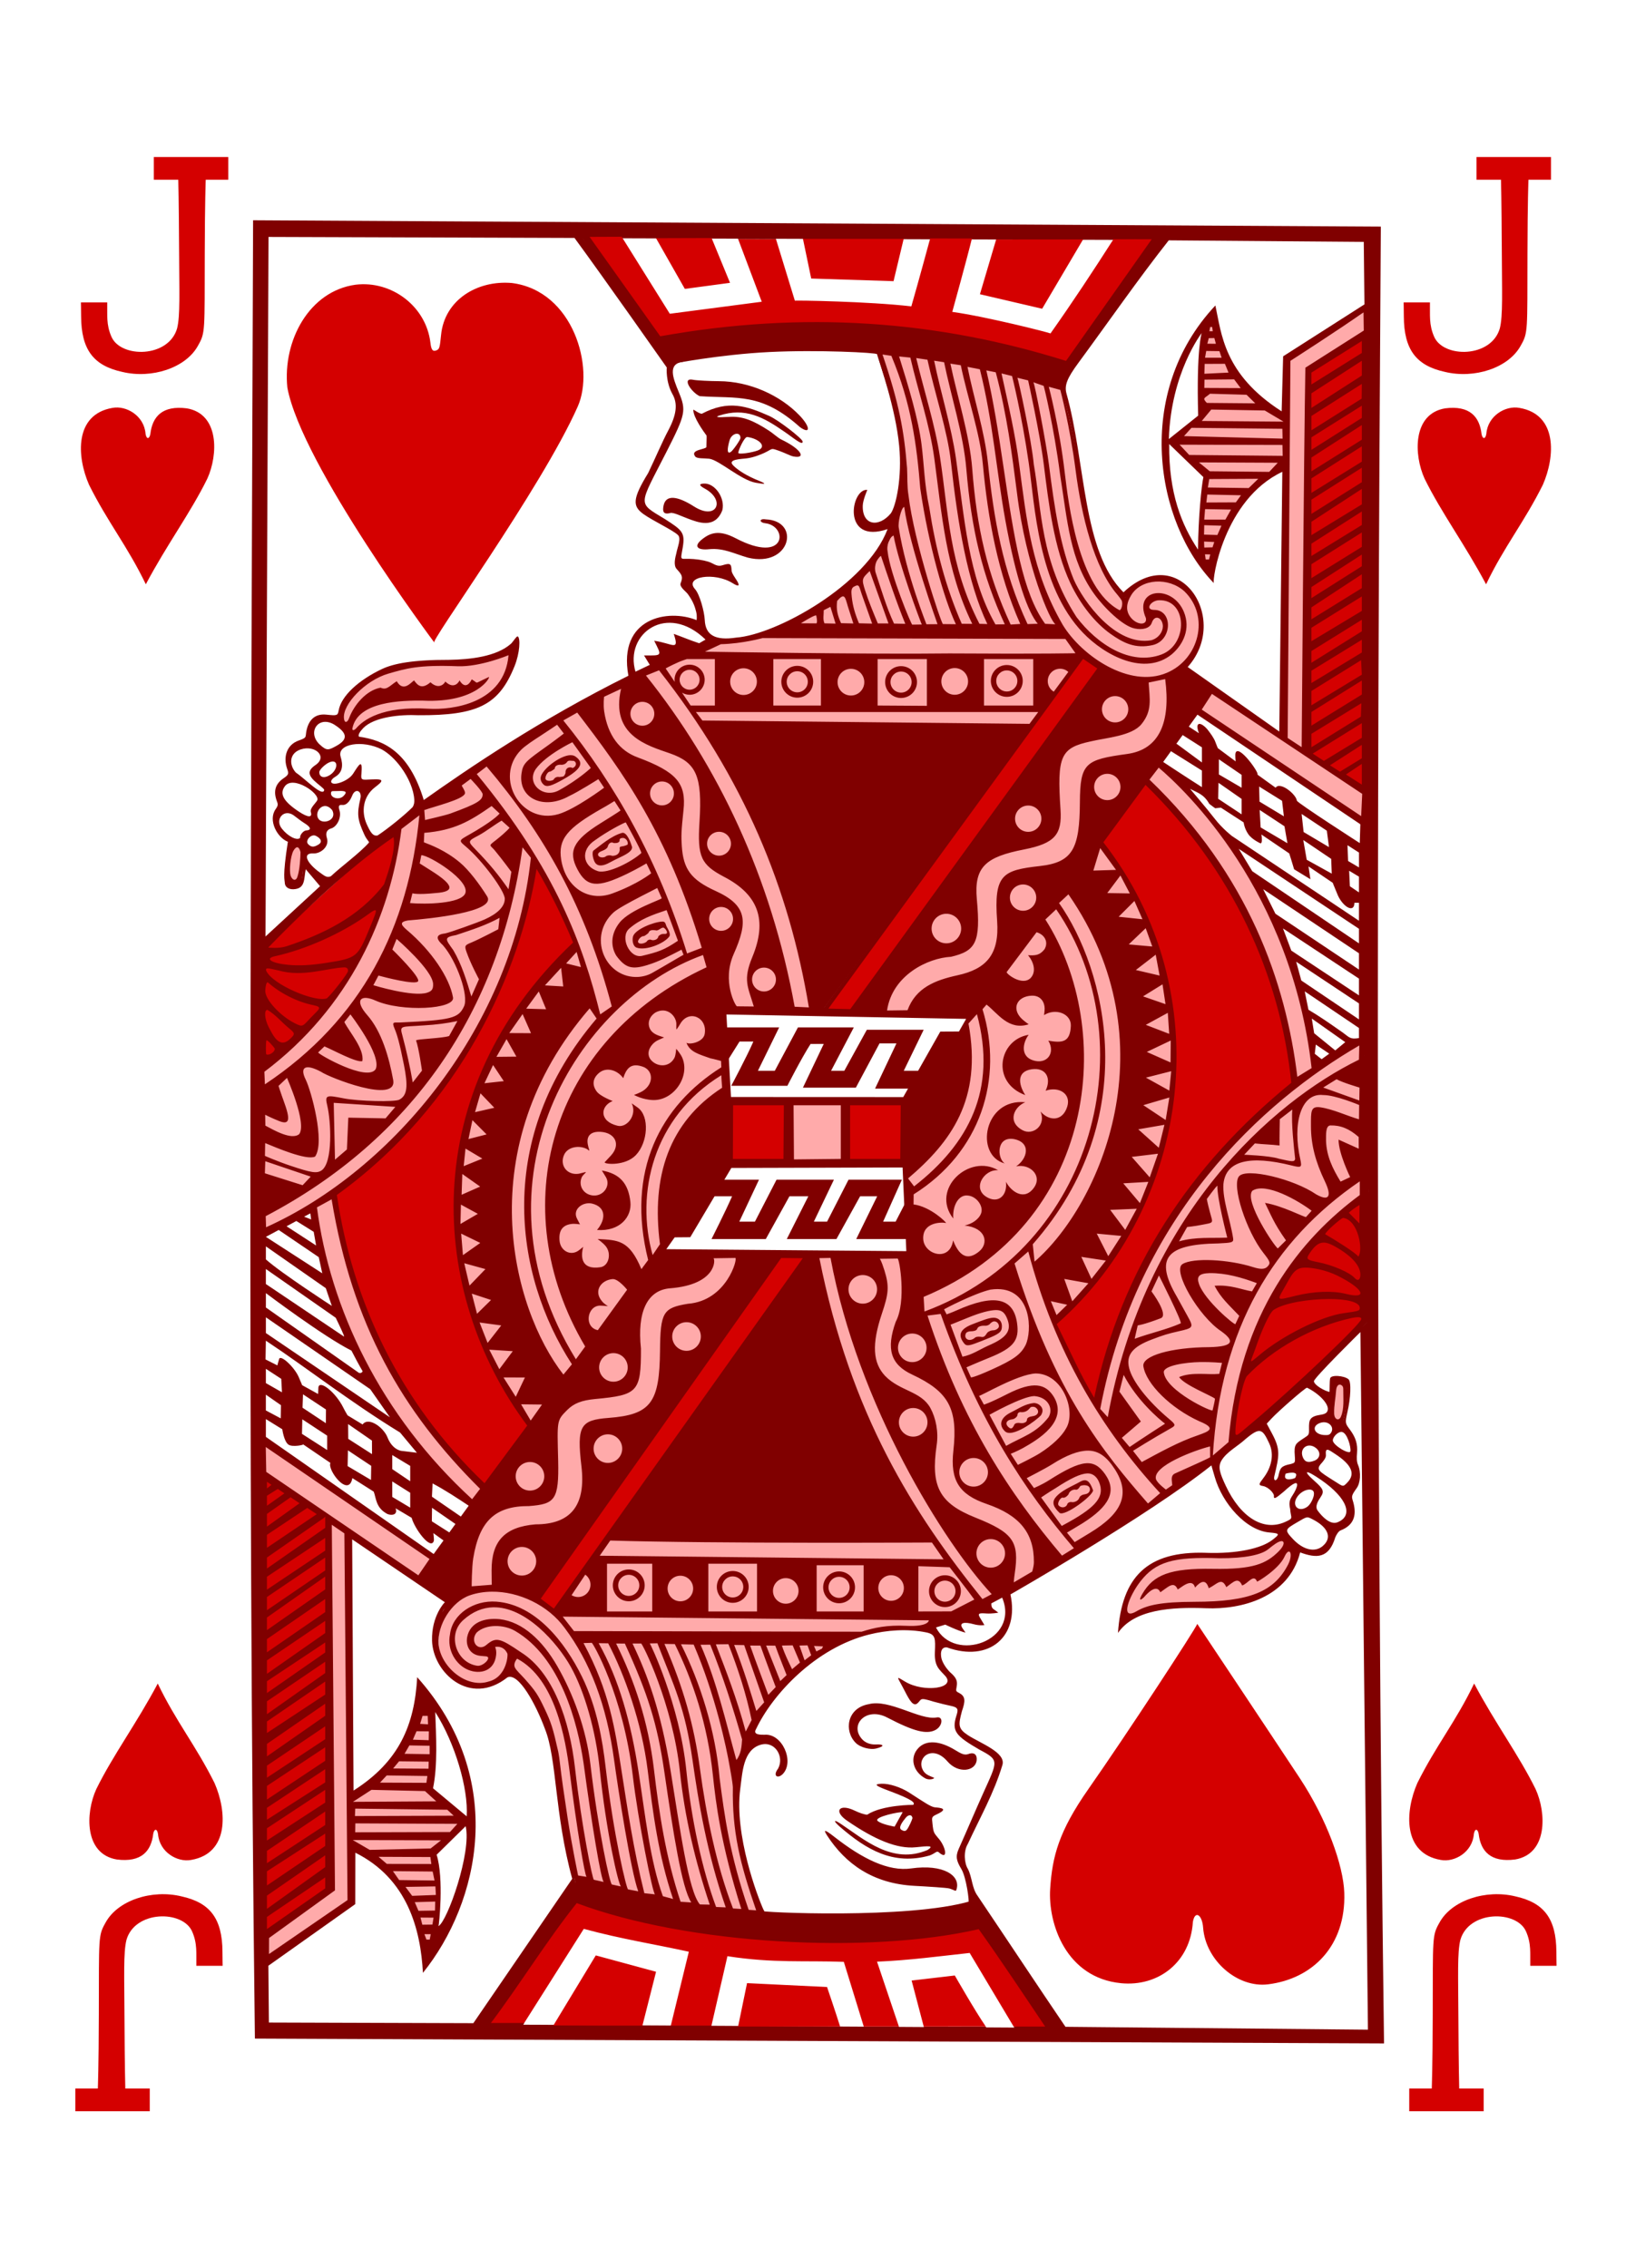 <?xml version="1.0" encoding="UTF-8" standalone="no"?>
<!-- Created with Inkscape (http://www.inkscape.org/) -->

<svg
   xmlns:dc="http://purl.org/dc/elements/1.1/"
   xmlns:cc="http://creativecommons.org/ns#"
   xmlns:rdf="http://www.w3.org/1999/02/22-rdf-syntax-ns#"
   xmlns:svg="http://www.w3.org/2000/svg"
   xmlns="http://www.w3.org/2000/svg"
   xmlns:xlink="http://www.w3.org/1999/xlink"
   xmlns:sodipodi="http://sodipodi.sourceforge.net/DTD/sodipodi-0.dtd"
   xmlns:inkscape="http://www.inkscape.org/namespaces/inkscape"
   width="224.25"
   height="312.781"
   id="svg18947"
   version="1.1"
   inkscape:version="0.48.3.1 r9886"
   sodipodi:docname="47-Heart11.svg">
  <defs
     id="defs18949">
    <linearGradient
       id="linearGradient3006">
      <stop
         id="stop3008"
         offset="0"
         style="stop-color:#ffffff;stop-opacity:1;" />
      <stop
         style="stop-color:#7f7f7f;stop-opacity:1;"
         offset="0.377"
         id="stop3014" />
      <stop
         id="stop3016"
         offset="0.802"
         style="stop-color:#ffffff;stop-opacity:1;" />
      <stop
         id="stop3010"
         offset="1"
         style="stop-color:#cccccc;stop-opacity:1" />
    </linearGradient>
    <linearGradient
       id="linearGradient3804">
      <stop
         id="stop3806"
         offset="0"
         style="stop-color:#000000;stop-opacity:1;" />
      <stop
         style="stop-color:#333333;stop-opacity:1"
         offset="0.5"
         id="stop3812" />
      <stop
         id="stop3808"
         offset="1"
         style="stop-color:#000000;stop-opacity:1;" />
    </linearGradient>
    <linearGradient
       id="linearGradient3833">
      <stop
         id="stop3835"
         offset="0"
         style="stop-color:#000000;stop-opacity:1;" />
      <stop
         style="stop-color:#333333;stop-opacity:1"
         offset="0.5"
         id="stop3841" />
      <stop
         id="stop3837"
         offset="1"
         style="stop-color:#000000;stop-opacity:1" />
    </linearGradient>
    <linearGradient
       id="linearGradient3851">
      <stop
         id="stop3853"
         offset="0"
         style="stop-color:#808080;stop-opacity:1;" />
      <stop
         style="stop-color:#ffffff;stop-opacity:1;"
         offset="0.5"
         id="stop3859" />
      <stop
         id="stop3855"
         offset="1"
         style="stop-color:#808080;stop-opacity:1;" />
    </linearGradient>
    <radialGradient
       gradientUnits="userSpaceOnUse"
       gradientTransform="matrix(0.972,-0.004,0.002,0.409,4026.407,-290.651)"
       r="74.727"
       fy="208.928"
       fx="44.15"
       cy="208.928"
       cx="44.15"
       id="radialGradient3939-7-7"
       xlink:href="#linearGradient3933-4-3"
       inkscape:collect="always" />
    <linearGradient
       id="linearGradient3933-4-3"
       inkscape:collect="always">
      <stop
         id="stop3935-0-7"
         offset="0"
         style="stop-color:#000000;stop-opacity:1;" />
      <stop
         id="stop3937-9-2"
         offset="1"
         style="stop-color:#000000;stop-opacity:0;" />
    </linearGradient>
    <linearGradient
       gradientTransform="translate(3914.848,-255.282)"
       gradientUnits="userSpaceOnUse"
       y2="294.384"
       x2="178.156"
       y1="294.384"
       x1="81.906"
       id="linearGradient3012-2-7"
       xlink:href="#linearGradient3006-1-5"
       inkscape:collect="always" />
    <linearGradient
       id="linearGradient3006-1-5">
      <stop
         id="stop3008-6-4"
         offset="0"
         style="stop-color:#ffffff;stop-opacity:1;" />
      <stop
         style="stop-color:#7f7f7f;stop-opacity:1;"
         offset="0.377"
         id="stop3014-8-12" />
      <stop
         id="stop3016-5-0"
         offset="0.802"
         style="stop-color:#ffffff;stop-opacity:1;" />
      <stop
         id="stop3010-7-0"
         offset="1"
         style="stop-color:#cccccc;stop-opacity:1" />
    </linearGradient>
    <linearGradient
       gradientUnits="userSpaceOnUse"
       y2="394.696"
       x2="156.749"
       y1="394.696"
       x1="65.224"
       id="linearGradient3810-9-1"
       xlink:href="#linearGradient3804-6-4"
       inkscape:collect="always"
       gradientTransform="translate(3914.848,-376.283)" />
    <linearGradient
       id="linearGradient3804-6-4">
      <stop
         id="stop3806-1-6"
         offset="0"
         style="stop-color:#000000;stop-opacity:1;" />
      <stop
         style="stop-color:#333333;stop-opacity:1"
         offset="0.5"
         id="stop3812-4-0" />
      <stop
         id="stop3808-2-7"
         offset="1"
         style="stop-color:#000000;stop-opacity:1;" />
    </linearGradient>
    <radialGradient
       gradientUnits="userSpaceOnUse"
       gradientTransform="matrix(0.791,4.4166814e-8,0,0.481,3940.863,-177.731)"
       r="43.142"
       fy="428.493"
       fx="114.593"
       cy="428.493"
       cx="114.593"
       id="radialGradient3030-7-1"
       xlink:href="#linearGradient3024-3-7"
       inkscape:collect="always" />
    <linearGradient
       id="linearGradient3024-3-7"
       inkscape:collect="always">
      <stop
         style="stop-color:#000000;stop-opacity:1"
         offset="0"
         id="stop3028-2-7" />
      <stop
         style="stop-color:#242424;stop-opacity:1;"
         offset="1"
         id="stop3026-2-7" />
    </linearGradient>
    <linearGradient
       y2="390.783"
       x2="183.78"
       y1="375.926"
       x1="145.602"
       gradientUnits="userSpaceOnUse"
       id="linearGradient3113-4-7"
       xlink:href="#linearGradient3101-2-3"
       inkscape:collect="always"
       gradientTransform="translate(3914.848,-376.283)" />
    <linearGradient
       id="linearGradient3101-2-3"
       inkscape:collect="always">
      <stop
         id="stop3103-4-3"
         offset="0"
         style="stop-color:#000000;stop-opacity:1;" />
      <stop
         id="stop3105-5-5"
         offset="1"
         style="stop-color:#000000;stop-opacity:0;" />
    </linearGradient>
    <linearGradient
       gradientUnits="userSpaceOnUse"
       y2="405.196"
       x2="116.814"
       y1="395.661"
       x1="113.006"
       id="linearGradient3107-7-9"
       xlink:href="#linearGradient3101-2-3"
       inkscape:collect="always"
       gradientTransform="translate(3914.848,-376.283)" />
    <linearGradient
       y2="459.141"
       x2="-128.625"
       y1="459.141"
       x1="-158.781"
       gradientTransform="matrix(0.438,7.9081918e-4,-6.5324466e-4,0.531,903.27,-3758.355)"
       gradientUnits="userSpaceOnUse"
       id="linearGradient3086-3-9"
       xlink:href="#linearGradient3833-1-81"
       inkscape:collect="always" />
    <linearGradient
       id="linearGradient3833-1-81">
      <stop
         id="stop3835-5-82"
         offset="0"
         style="stop-color:#000000;stop-opacity:1;" />
      <stop
         style="stop-color:#333333;stop-opacity:1"
         offset="0.5"
         id="stop3841-2-6" />
      <stop
         id="stop3837-7-6"
         offset="1"
         style="stop-color:#000000;stop-opacity:1" />
    </linearGradient>
    <linearGradient
       y2="463.516"
       x2="-281.156"
       y1="463.516"
       x1="-311.312"
       gradientTransform="matrix(0.438,7.9081918e-4,-6.5324466e-4,0.531,970.151,-3759.495)"
       gradientUnits="userSpaceOnUse"
       id="linearGradient3088-8-0"
       xlink:href="#linearGradient3851-5-38"
       inkscape:collect="always" />
    <linearGradient
       id="linearGradient3851-5-38">
      <stop
         id="stop3853-1-0"
         offset="0"
         style="stop-color:#808080;stop-opacity:1;" />
      <stop
         style="stop-color:#ffffff;stop-opacity:1;"
         offset="0.5"
         id="stop3859-7-1" />
      <stop
         id="stop3855-1-2"
         offset="1"
         style="stop-color:#808080;stop-opacity:1;" />
    </linearGradient>
  </defs>
  <sodipodi:namedview
     id="base"
     pagecolor="#ffffff"
     bordercolor="#666666"
     borderopacity="1.0"
     inkscape:pageopacity="0.0"
     inkscape:pageshadow="2"
     inkscape:zoom="15.479009"
     inkscape:cx="120.76883"
     inkscape:cy="61.295485"
     inkscape:document-units="px"
     inkscape:current-layer="g10843"
     showgrid="false"
     fit-margin-top="0"
     fit-margin-left="0"
     fit-margin-right="0"
     fit-margin-bottom="0"
     inkscape:window-width="2560"
     inkscape:window-height="1606"
     inkscape:window-x="0"
     inkscape:window-y="31"
     inkscape:window-maximized="1"
     inkscape:snap-global="true"
     inkscape:snap-bbox="true"
     inkscape:bbox-paths="true"
     inkscape:bbox-nodes="true"
     inkscape:snap-bbox-edge-midpoints="true"
     inkscape:snap-bbox-midpoints="true"
     inkscape:snap-object-midpoints="true"
     inkscape:snap-center="true" />
  <g
     inkscape:label="Layer 1"
     inkscape:groupmode="layer"
     id="layer1"
     transform="translate(-247.874,-381.686)">
    <g
       style="display:inline"
       id="g10843"
       transform="translate(267.498,-6815.048)"
       inkscape:export-filename="C:\Users\MXY\Documents\SVG Deck(4-19-2011)\Finalized\Colorized - SVG_Vector_Playing_Cards_Version_1.3\COMBINED TEST.png"
       inkscape:export-xdpi="70"
       inkscape:export-ydpi="70">
      <path
         sodipodi:nodetypes="ccccccccccccccccccccccccccccccccccscccccccccsccccccccccccccscccccccccccccccccccccssccs"
         inkscape:connector-curvature="0"
         id="path2993"
         d="m 168.968,7239.393 -10.949,7.137 -0.152,8.324 c -6.493,-3.116 -9.315,-8.218 -10.337,-14.196 -1.837,2.317 -1.472,14.012 -1.472,14.012 -1.669,0.866 -2.279,1.996 -3.345,3.013 1.048,1.729 4.012,4.673 4.012,4.673 -0.021,-0.052 -1.359,12.177 0.26,12.664 1.48,-5.212 3.45,-9.76 10.703,-14.528 0,0 0.11,19.415 -0.355,38.172 -3.069,-2.112 -9.557,-5.906 -13.75,-9.788 5.436,-7.01 -0.106,-16.148 -8.218,-10.079 -5.257,-2.845 -6.065,-16.286 -7.365,-23.326 -0.25,-1.412 -1.474,-5.553 -1.474,-5.553 0,0 -17.324,-4.791 -24.763,-4.401 6.248,16.281 5.035,36.123 -22.617,39.84 -13.249,6.059 -28.556,12.813 -43.433,25.43 -2.741,18.787 -12.43,28.036 -19.273,33.153 0.049,7.613 -0.05,15.149 0.262,22.833 -0.009,0.047 6.245,-4.104 7.227,-3.34 5.224,33.954 24.355,40.686 22.442,41.627 -0.308,0.152 -6.269,6.278 -6.269,6.278 l -23.349,-15.38 c -0.8,23.476 -0.336,47.416 0,70.932 4.123,-2.33 11.7,-7.904 11.7,-7.904 l 0.115,-7.987 c -0.035,-0.759 10.618,6.654 10.644,15.484 0.829,0.564 2.647,-12.707 0.992,-14.143 l 4.367,-4.505 -4.703,-4.528 c 0,0 1.194,-7.515 -1.244,-11.844 -1.58,9.91 -9.807,13.001 -9.807,13.001 0,0 -0.16,-36.224 -0.373,-36.256 l 14.676,9.291 c -1.092,0.225 -3.887,5.419 -0.972,9.627 1.776,2.563 8.159,2.393 8.651,-0.557 9.025,8.41 5.551,18.465 9.498,30.397 l 25.611,4.699 c -10.555,-19.583 0.899,-41.896 21.627,-40.3 3.883,-1.617 7.398,-3.952 7.398,-3.952 0,0 -2.577,-4.212 -5.832,-8.121 l -44.363,-0.732 20.68,-38.774 -13.602,-0.438 c 0,0 11.054,-23.443 8.666,-25.332 -0.839,-0.663 -0.488,-8.222 -0.488,-8.222 l 12.149,0.452 c 0.481,-5.411 -5.876,-26.029 -14.844,-39.513 l 49.863,0.447 -28.071,39.149 15.076,0.433 -8.996,18.48 1.442,14.413 -13.377,0.433 c 2.306,19.982 17.15,41.035 22.368,47.537 8.626,-2.045 24.733,-14.371 34.728,-22.035 1.295,-13.409 5.912,-24.824 17.983,-33.34 l 0.037,-22.075 c 0,0 -6.889,4.448 -6.888,4.14 0.029,-4.778 -2.463,-14.723 -7.057,-23.589 -4.93,-9.513 -13.022,-18.129 -14.884,-18.669 4.281,-6.476 6.107,-7.057 6.046,-7.159 l 23.315,14.952 z m -117.52,47.069 c 0,0 -4.535,1.726 -8.476,1.672 -7.061,0.364 -12.447,0.933 -15.311,6.725 -0.582,1.763 0.693,2.413 1.631,2.874 5.323,-6.609 19.469,2.121 22.156,-11.272 z m -31.346,30.328 c 0,0.933 1.043,2.459 1.566,0.875 0.454,-1.13 0.546,-2.962 0.037,-4.09 -1.418,-0.798 -1.586,2.301 -1.603,3.215 z m 76.469,31.977 -6.896,0.032 -0.042,8.093 7.025,0.332 z m 67.735,40.291 c -0.151,0.804 -0.895,4.42 0.788,3.791 1.986,-1.529 0.295,-8.558 -0.788,-3.791 z m -6.491,20.318 c -0.814,-1.187 -3.333,1.763 -5.401,1.874 -9.187,0.492 -15.956,-0.738 -17.1,8.873 5.298,-3.382 12.722,-1.84 17.504,-2.934 3.457,-1.147 7.423,-4.278 4.997,-7.813 z"
         style="fill:#ffaaaa;fill-opacity:1;stroke:none" />
      <path
         style="fill:#800000;fill-opacity:1"
         d="m 15.53,7477.88 c -1.031,-84.266 -0.538,-167.444 -0.249,-250.768 l 155.531,0.872 c -0.557,83.16 -0.662,166.573 0.443,250.563 z m 6.65,-162.117 c 0.133,-2.411 -0.858,-3.41 -1.718,-1.751 -0.203,0.392 -0.871,4.582 0.715,4.722 1.041,0.091 0.946,-1.936 1.004,-2.971 z m -2.517,2.829 c -0.009,-0.569 -0.36,-0.817 0.415,-5.77 -1.482,-0.572 -2.765,-2.977 -1.686,-4.497 0.421,-0.593 0.298,-0.724 0.126,-1.222 -0.425,-1.231 -0.2,-2.235 0.942,-3.02 0.731,-0.502 0.762,-0.635 0.528,-1.295 -0.603,-1.702 -0.038,-3.363 1.59,-3.929 1.127,-0.392 0.91,-0.448 1.029,-1.163 0.266,-1.6 1.15,-2.568 2.756,-2.406 1.493,0.151 1.591,0.151 1.72,-0.578 0.355,-2.018 2.801,-4.222 5.995,-5.721 1.586,-0.744 4.216,-1.271 9.254,-1.257 2.886,-0.05 6.484,-0.435 8.502,-2.209 0.333,-0.311 0.796,-1.128 0.957,-1.017 0.376,0.259 0.285,2.269 -0.452,4.101 -2.148,5.339 -5.056,6.81 -13.275,6.762 -2.45,-0.117 -6.061,0.215 -7.591,1.773 -0.456,0.483 -0.76,0.939 -0.589,1.187 3.405,0.483 6.901,2.019 8.936,8.738 6.175,-4.377 16.017,-11.082 28.221,-17.142 -1.466,-8.029 5.497,-9.268 9.402,-7.67 0,0 0.099,-0.524 -0.052,-1.131 -0.147,-0.593 -0.364,-1.365 -1.084,-2.363 -0.181,-0.363 -1.278,-1.054 -1.062,-1.599 0.354,-0.894 0.196,-1.14 -0.552,-1.963 -0.486,-0.534 -0.163,-1.678 -0.046,-2.139 0.154,-0.86 0.72,-2.087 0.22,-2.55 -0.773,-0.715 -3.407,-1.927 -4.764,-2.889 -1.5,-1.091 -1.529,-2.072 0.669,-5.659 1.001,-2.085 1.947,-4.325 2.745,-5.823 1.207,-2.266 1.332,-3.759 0.6,-5.058 -0.956,-1.697 -0.797,-3.709 -0.775,-3.657 0,0 -9.02,-12.834 -12.736,-17.878 l -42.198,-0.138 -0.415,96.477 7.523,-6.938 -1.973,-2.334 c -0.279,1.355 -0.026,2.68 -1.697,2.757 -0.569,0.019 -1.096,-0.219 -1.186,-0.78 z m 25.076,128.636 c 0.241,-3.815 -1.586,-10.06 -4.336,-14.386 0.119,3.285 0.355,7.303 -0.305,10.515 z m 66.589,9.955 c -0.332,-0.107 -3.102,-0.276 -4.842,-0.369 -5.768,-0.306 -9.512,-3.072 -12.012,-6.899 -0.615,-0.941 -0.36,-0.898 1.003,0.166 3.829,2.992 7.414,4.78 10.56,4.332 4.462,-0.636 6.868,0.999 6.25,2.905 -0.108,0.333 -0.144,0.126 -0.959,-0.136 z m -15.108,-8.51 c -0.893,-0.774 -0.959,-1.122 0.1,-0.417 3.238,2.155 7.148,5.674 11.979,3.613 1.002,-0.643 0.08,-0.558 -1.597,-0.379 -2.564,0.273 -5.687,-1.029 -9.53,-3.682 -1.876,-1.296 -1.05,-2.389 1.063,-1.374 0.652,0.313 1.314,0.544 1.735,0.571 2.079,-1.381 6.451,-1.365 6.349,-1.357 0.498,-0.428 -1.135,-1.109 -3.566,-2.027 -1.578,-0.596 -1.96,-0.841 -0.785,-0.887 1.026,-0.04 2.642,0.472 3.807,1.226 1.944,1.249 2.923,1.941 3.503,2.022 0.953,0.075 1.926,0.212 0.29,0.971 -0.744,0.345 -0.678,0.433 -0.593,1.268 0.134,1.305 0.212,1.29 0.814,2.028 1.015,1.119 1.458,3.201 0.009,1.898 -0.312,-0.144 -0.344,0.133 -1.197,0.477 -5.007,1.413 -8.738,-0.792 -12.381,-3.951 z m 9.242,0.372 c 0.279,-0.367 0.699,-1.307 0.756,-1.569 -0.097,-0.609 -0.638,-0.418 -0.911,-0.075 -0.467,0.574 -1.121,1.417 -0.584,1.705 0.254,0.137 0.503,0.251 0.739,-0.061 z m -1.71,-0.395 1.113,-1.984 c -0.275,-0.128 -4.045,0.65 -3.454,1.191 0.523,0.479 2.341,0.792 2.341,0.792 z m 4.245,-6.656 c -1.717,-0.918 -2.218,-2.898 -0.935,-4.213 1.078,-1.105 2.907,-1.011 5.094,0.336 0.77,0.474 1.242,0.714 1.769,0.52 0.882,-0.325 1.22,0.17 1.147,0.861 -0.16,1.522 -2.53,1.895 -4.026,0.158 -1.977,-2.296 -4.126,-0.694 -3.496,0.966 0.321,0.846 0.944,0.977 1.659,1.295 0,0.166 -0.713,0.344 -1.213,0.078 z m -7.829,-10.231 c 2.845,-0.767 7.075,2.242 9.368,1.832 0.994,-0.212 0.854,1.219 -0.178,1.738 -1.207,0.607 -2.922,0.198 -6.561,-1.699 -2.997,-1.619 -5.423,1.065 -3.419,3.067 0.43,0.405 1.056,0.649 1.824,0.613 1.013,-0.048 1.311,0.229 0,0.565 -0.751,0.193 -2.148,-0.112 -2.824,-0.796 -1.614,-1.633 -1.217,-4.775 1.785,-5.32 z m -60.205,-8.787 c -0.085,-3.381 1.722,-5.26 1.768,-5.274 l -12.786,-8.674 0.19,34.644 c 6.335,-4.022 8.415,-9.091 8.778,-15.634 12.508,14.009 8.604,31.062 0.792,40.774 -0.321,-5.944 -2.095,-12.967 -9.318,-16.567 l -0.013,7.09 -11.985,8.498 0.072,7.833 28.197,0.088 13.637,-19.912 c -2.467,-9.031 -2.096,-16.546 -3.765,-20.678 -1.252,-3.397 -3.63,-7.785 -5.166,-7.104 -5.196,4.114 -10.3,-0.686 -10.402,-5.084 z m 10.76,3.998 c 4.429,3.189 5.611,8.4 6.519,13.033 0.03,0.04 2.325,15.702 2.398,15.913 0.297,0.859 0.198,1.716 -0.561,2.369 -4.09,5.609 -12.085,17.64 -12.085,17.64 l 78.364,0.461 c -4.181,-6.082 -7.447,-12.095 -11.418,-17.096 0.167,-0.267 -0.31,-3.682 -0.972,-4.786 -0.682,-1.137 -0.839,-1.734 -0.377,-2.774 1.146,-2.563 2.322,-5.341 3.381,-7.693 2.027,-4.506 2.259,-4.543 -0.509,-6.006 -3.281,-1.911 -3.866,-2.532 -3.178,-4.713 0.251,-0.794 0.283,-1.111 -0.734,-1.319 -0.47,-0.096 -1.615,-0.37 -2.383,-0.583 -2.215,-0.698 -1.574,-0.265 -2.384,0.308 -0.617,0.304 -1.148,-0.865 -1.872,-2.248 -0.831,-1.589 -1.042,-1.626 0.334,-0.808 2.548,1.515 7.071,0.926 5.477,-0.828 -0.777,-0.855 -1.497,-1.294 -1.415,-3.231 0.081,-1.922 0.111,-2.486 -1.194,-2.753 -2.611,-0.535 -5.45,-0.311 -7.881,0.295 -7.396,1.846 -13.331,8.262 -15.581,13.03 -0.506,0.831 0.657,0.788 1.159,0.791 2.424,-0.216 4.144,3.647 2.558,5.379 -0.734,0.772 -1.465,0.298 -0.682,-0.706 0.893,-1.661 -0.438,-3.857 -2.39,-3.298 -2.457,0.704 -2.526,3.879 -2.83,6.092 -0.837,6.376 2.402,14.9 3.195,16.639 0,0 0.173,0.259 0.114,0.259 -0.059,-4e-4 -0.448,0.359 -0.614,0.171 -0.568,-0.645 -2.004,-5.861 -2.782,-9.588 -1.508,-10.306 1.158,-19.783 9.733,-25.165 7.596,-5.48 11.421,-4.3 15.734,-4.553 1.472,-0.53 3.516,-1.334 5.063,-2.092 7.596,-4.15 13.751,-7.687 20.206,-11.202 6.265,-3.411 10.466,-8.281 16.194,-11.324 0.261,-0.138 0.53,-0.46 0.797,-0.592 7.125,-6.191 14.165,-12.269 18.414,-16.505 0.515,-0.518 0.941,-1.218 0.941,-1.218 l -0.72,-35.721 c 0,0 -0.716,-0.595 -0.713,-1.164 0.01,-1.24 -0.453,-1.003 -3,0.79 -3.203,2.253 -3.421,2.14 -3.421,2.14 -1.695,-16.389 -10.557,-32.504 -21.3,-41.928 l 0.441,-0.603 c 0,0 3.593,2.372 5.387,3.501 l 0,-2.285 -4.326,-2.709 c 0,0 -0.385,-0.313 0.036,-0.885 0.232,-0.315 0.823,-0.082 0.823,-0.082 l 3.467,2.556 0,-2.087 -2.803,-1.786 0.897,-1.131 1.501,0.974 c -0.637,-1.651 0.264,-1.593 1.188,-0.498 0.384,0.501 0.88,1.144 1.091,1.752 0.08,0.232 0.32,0.802 0.32,0.802 l 2.458,1.828 c 0,0 -0.094,-0.891 -0.01,-1.164 0.414,-1.295 3.381,2.885 3.008,2.983 l 2.517,1.814 c 0.596,-0.909 2.838,0.901 2.931,1.793 0.198,0.388 8.674,5.841 8.674,5.841 l 0.092,-3.012 0.914,-1.189 0.411,-69.579 -11.255,7.195 -0.123,8.423 c -5.316,-1.72 -9.922,-9.421 -10.596,-14.225 -0.346,-0.189 -1.886,9.475 -1.072,13.704 -1.406,1.046 -3.773,3.492 -3.754,3.505 l 4.264,4.665 c 0,0 -0.852,7.144 -0.653,10.693 0.173,1.684 0.207,1.855 0.71,1.858 0.408,0 0.776,-0.439 0.778,-0.825 1.002,-4.249 4.291,-10.88 9.983,-13.138 0.376,-0.011 -0.03,37.906 -0.03,37.906 l -14.125,-9.636 c -0.704,-0.604 0.922,-0.566 1.915,-3.775 2.56,-8.277 -6.319,-11.201 -9.748,-6.409 -0.564,0 -2.921,-2.916 -3.274,-4.133 -2.612,-5.264 -3.113,-11.23 -3.62,-16.015 -0.306,-2.176 -1.105,-5.743 -1.767,-7.891 -0.353,-1.147 -0.389,-1.975 0.374,-3.043 3.499,-4.725 6.886,-9.691 9.834,-14.535 2.69,-3.535 2.165,-3.713 2.165,-3.713 l -78.571,-0.254 12.561,16.546 1.272,0.495 c -2.173,0.28 -1.435,2.18 -0.591,4.224 1.037,2.512 0.922,3.03 -1.71,8.205 -3.858,7.586 -4.066,6.92 -0.217,9.268 2.377,1.522 2.809,1.854 2.46,3.921 -0.35,2.067 -0.447,1.427 1.516,1.596 1.049,0.09 1.886,0.28 2.358,0.494 0.537,0.243 0.936,0.582 1.626,0.355 1.162,-0.381 1.191,-0.1 1.237,0.752 0.02,0.363 0.568,1.111 0.739,1.39 0.448,0.734 0.238,0.856 -0.582,0.34 -2.527,-1.591 -6.751,-0.911 -5.196,0.819 0.64,0.712 1.284,3.082 1.339,4.26 0.098,2.107 1.467,2.854 4.342,2.421 5.521,-0.411 17.971,-7.265 20.872,-14.963 -6.376,2.171 -5.066,-5.654 -2.794,-5.407 0,0 -0.611,1.387 -0.631,2.179 -0.069,2.799 2.275,3.015 3.89,1.033 0.702,-1.041 1.555,-4.909 1.136,-9.275 -0.508,-5.288 -2.651,-11.203 -3.039,-12.67 9.119,21.767 0.745,31.338 -12.069,37.584 -4.908,2.049 -5.581,2.037 -8.473,2.172 -1.979,0.16 -3.764,1.144 -5.664,1.768 -10.964,5.233 -24.438,11.758 -36.49,21.492 -8.648,6.407 -15.518,12.166 -22.347,19.566 l -0.029,38.405 c 2.054,-0.319 5.387,-2.319 7.362,-3.47 2.261,14.344 9.638,30.956 21.857,40.89 -0.009,-0.01 -0.288,0.542 -0.295,0.538 -1.74,-1.156 -3.479,-2.305 -5.166,-3.192 l -0.088,1.828 4.112,2.827 c 0.109,0.439 -0.705,1.052 -0.705,1.052 l -3.394,-2.345 -0.027,1.861 2.628,1.675 c 0.71,0.711 -0.86,1.082 -0.86,1.082 l -1.556,-1.128 c 0,0 0.111,0.904 0.064,1.064 -0.407,1.374 -2.655,-1.661 -3.061,-3.174 l -2.212,-1.31 c 0.314,0.896 -0.478,1.021 -1.105,0.797 -1.662,-0.843 -1.57,-2.258 -1.916,-3.098 l -2.943,-1.867 c -0.506,2.804 -3.498,-1.145 -3.025,-2.091 l -3.775,-2.569 c 0.208,0.078 -1.44,0.419 -1.997,0.055 -0.642,-0.419 -0.868,-2.131 -0.868,-2.131 l -2.263,-1.401 0,2.453 23.279,16.253 -0.336,0.631 -24.283,-16.614 0.984,72.105 11.839,-8.19 c -0.227,-2.698 0.271,-5.108 0.048,-8.183 6.083,3.786 8.13,6.361 10.813,14.312 1.736,-4.526 1.431,-8.869 0.651,-12.887 1.555,-1.272 3.069,-2.509 3.851,-4.428 -1.463,-2.014 -2.894,-2.579 -4.435,-4.447 -0.121,-2.278 1.213,-9.062 -0.577,-11.299 0,0 -3.271,9.855 -10.316,12.818 -0.214,-10.406 0.029,-36.568 0.029,-36.568 0,0 7.241,4.997 10.933,7.027 1.735,0.926 2.945,1.508 2.967,2.167 0.011,0.335 -0.685,0.763 -0.991,1.235 -0.19,0.293 -0.992,3.108 -0.68,5.309 0.142,1.623 0.906,2.649 1.639,3.426 2.323,2.466 6.577,1.303 8.262,-0.6 z m 14.014,-18.416 27.85,-38.957 c 3.313,14.336 8.906,27.465 16.203,39.366 z m 13.771,-40.947 c 0,0 1.944,-3.853 2.835,-5.896 l -3.411,0 2.041,-2.288 5.079,0 -2.717,5.789 2.156,0 2.981,-5.789 7.913,0 -2.768,5.789 1.823,0 2.961,-5.789 7.358,0 -2.588,5.789 1.724,0 1.511,-2.921 0.369,5.317 -7.309,0 2.889,-5.896 -2.356,0 -3.264,5.896 -6.847,0 2.969,-5.896 -2.603,0 -3.262,5.896 z m 22.552,-20.745 2.952,-6.237 -2.336,0 -3.266,6.107 -7.298,0 2.872,-6.037 -1.818,0.01 c -1.233,1.903 -3.2,5.771 -3.2,5.771 l -7.74,0 c 0,0 2.189,-4.101 3.052,-6.107 l -1.909,0 -1.554,2.478 c -0.547,-0.925 -0.187,-3.383 -0.278,-4.426 l 7.296,0 -2.931,5.986 2.328,0 3.196,-5.986 7.704,0 -3.138,5.986 1.824,0 3.11,-5.658 7.838,0 -2.747,5.658 2.42,0 -1.068,2.459 z m -7.211,-10.869 -1.477,0.278 c -1.891,-16.164 -10.836,-32.643 -14.622,-39.447 l 44.507,0.626 z m 52.258,-93.327 c 0,0 -4.245,5.457 -4.528,14.614 l 4.043,-3.228 c -0.257,-9.291 0.486,-11.385 0.486,-11.385 z m -4.483,15.301 c -0.067,6.813 1.719,11.156 3.977,14.556 0.039,-4.388 0.48,-8.831 0.741,-9.995 z m -110.187,130.347 -14.392,-9.913 0,2.172 17.105,11.619 z m -2.593,-5.32 c -3.855,-1.935 -11.799,-7.927 -11.799,-7.927 l 0,1.982 12.646,8.884 c 0.248,0.245 0.582,0.182 0.699,-0.091 -0.498,-0.84 -1.097,-1.983 -1.546,-2.849 z m -3.532,-8.606 -8.267,-5.769 0,1.795 c 2.12,1.899 9.096,6.417 9.096,6.417 z m -8.267,-7.081 7.777,5.027 -0.483,-2.226 -5.524,-3.751 z m 139.766,-69.688 0.416,-35.822 c -8.104,3.832 -9.711,15.008 -9.44,15.355 -8.067,-8.313 -11.107,-26.238 0.207,-38.292 0.851,3.866 1.136,9.474 9.14,14.599 l 0.206,-7.588 11.214,-7.163 -0.093,-8.621 -26.898,-0.21 c -4.173,5.285 -8.343,11.301 -12.47,16.91 -1.549,2.103 -1.936,3.092 -1.639,4.191 2.714,9.752 2.17,21.76 7.867,27.438 7.641,-7.185 14.8,3.632 8.86,10.302 z M 40.592,7452.525 c 1.034,3.262 0.322,9.843 0.256,9.843 1.234,-0.671 4.589,-10.2 3.75,-13.78 m 38.929,-174.947 c -1.903,-0.54 -3.335,-1.357 -5.344,-1.165 -1.582,0.164 -2.119,-0.36 -1.155,-1.22 1.261,-1.069 2.484,-1.509 4.821,-0.286 7.033,3.679 7.249,-1.694 4.083,-2.074 -0.899,-0.108 -0.857,-0.681 0.039,-0.536 4.914,0.196 3.416,6.705 -2.445,5.282 z m -8.223,-5.365 c -0.93,-0.339 -2.053,-0.907 -2.467,-0.796 -1.044,0.281 -1.08,-0.294 -0.956,-0.973 0.3,-1.641 1.978,-1.343 4.196,0.068 3.177,2.022 4.394,-0.885 1.503,-2.454 -0.973,-0.528 -0.672,-0.674 -0.104,-0.697 1.506,-0.062 2.924,1.988 2.524,3.664 -1.013,2.689 -3.471,1.636 -4.697,1.188 z m 9.309,-4.966 c -2.055,-0.357 -5.033,-3.12 -6.415,-3.31 -0.776,-0.088 -1.689,0.01 -1.937,-0.306 -0.76,-0.955 1.391,-0.954 1.538,-1.301 0.009,-0.805 0.055,-1.309 0.023,-1.584 -0.379,-0.514 -1.875,-2.571 -1.823,-3.566 0.036,-0.062 0.784,0.551 1.169,0.553 3.67,-1.935 6.179,-1.076 9.276,0.291 1.28,0.565 4.584,3.126 4.625,3.532 0.07,0.687 -1.401,-0.602 -2.551,-1.373 -2.833,-1.97 -5.382,-3.37 -8.939,-2.202 -0.554,0.19 -0.458,0.292 1.364,0.181 1.781,-0.108 3.239,0.437 5.513,1.921 0.565,0.369 1.247,0.998 1.654,1.192 2.862,1.364 3.485,2.704 1.664,2.341 -0.39,-0.078 -1.145,-0.483 -1.888,-0.746 -1.308,-0.463 -0.845,-0.323 -2.104,0.263 -0.442,0.206 -1.505,0.64 -2.378,0.743 -0.669,0.111 -2.839,0.093 -1.88,1.01 1.019,1.02 2.709,1.772 3.87,2.238 0.836,0.372 0.193,0.291 -0.783,0.122 z m 0.244,-4.442 c 1.34,-0.496 0.292,-1.62 -1.416,-1.868 -0.391,-0.057 -1.226,1.788 -1.244,2.177 -0.013,0.289 1.926,-0.037 2.66,-0.309 z m -3.698,0.199 c 0.307,-0.195 1.337,-1.683 1.338,-1.92 0.009,-0.955 -1.217,-0.689 -1.5,0.305 -0.344,1.209 -0.373,1.954 0.162,1.614 z m -4.281,-7.697 c -1.101,-0.487 -2.599,-2.618 -0.886,-2.258 0.369,0.086 2.291,0.185 3.532,0.19 4.223,0.018 8.432,1.932 11.109,4.715 1.49,1.548 1.586,2.695 0.075,1.628 -5.355,-4.807 -8.641,-3.913 -13.83,-4.275 z m 41.712,165.696 -1.495,0.795 c 0,0.829 0.302,0.7 0.964,1.286 0,0 -0.917,0.149 -1.588,0.105 -1.092,-0.072 -1.342,-0.054 -0.859,0.714 0.223,0.355 0.529,0.88 0.529,0.88 0,0 -0.592,0.128 -1.483,-0.117 -1.351,-0.37 -2.042,-0.184 -1.532,0.567 0.141,0.207 0.412,0.597 0.412,0.597 -0.986,-0.224 -2.796,-1.104 -2.796,-1.104 l -1.277,0.388 c 2.548,4.976 11.608,1.838 9.125,-4.109 z m 44.192,-7.1 c 1.4,-1.175 0.72,-2.616 -1.326,-3.673 -0.852,-0.44 -0.767,-0.446 -2.148,0.365 -1.702,0.999 -1.822,1.051 -0.61,2.336 1.463,1.551 3.054,1.836 4.083,0.972 z m -5.199,-3.322 c 1.288,-0.571 0.81,-0.475 0.723,-1.821 -0.376,-1.551 0.502,-1.659 0.937,-3.107 0.18,-0.792 -0.49,-0.499 -1.792,0.711 -1.073,0.901 -1.392,1.121 -1.389,0.682 0.121,-0.366 -0.737,-1.307 -1.506,-1.435 -0.65,-0.108 -0.589,-0.257 0.046,-1.079 1.103,-1.427 1.556,-3.225 0.816,-4.811 -0.935,-2.004 -1.243,-2.298 -3.31,-0.548 -1.058,0.974 -2.553,1.722 -3.276,2.927 -0.517,0.887 -0.217,1.745 0.6,3.487 2.041,4.349 5.196,6.303 8.15,4.993 z m 7.238,0.037 c 2.271,-0.89 1.355,-3.341 -2.194,-5.812 -2.139,-1.489 -2.746,-1.474 -0.93,0.14 1.162,1.032 1.344,1.397 0.846,2.14 -0.415,0.619 -0.852,1.347 -0.439,1.914 0.65,0.892 1.759,1.993 2.717,1.618 z m -127.869,-4.077 -2.475,-1.563 0,2.137 2.475,1.478 z m 123.72,1.932 c 0.491,-0.345 0.913,-1.315 0.916,-1.744 0.111,-0.994 -1.508,-0.756 -2.281,0.344 -0.87,1.237 0.159,2.249 1.365,1.4 z m 5.543,-3.365 c 1.128,-1.182 0.579,-2.441 -1.737,-3.941 -0.895,-0.586 -1.35,-0.968 -1.24,0.193 0.033,0.354 -0.355,0.823 -0.605,1.103 -0.803,0.898 -0.446,1.059 1.842,2.509 1.165,0.738 1.104,0.802 1.74,0.136 z m -129.264,-2.272 -2.475,-1.495 0,1.94 2.475,1.671 z m -5.412,1.937 0.032,-1.946 -3.207,-2.132 -0.046,2.169 z m 126.126,-0.787 c -0.413,1.114 1.249,0.609 1.345,0.496 0.288,-0.563 0.033,-0.616 -0.108,-0.676 -0.292,-0.123 -1.423,0.072 -1.237,0.18 z m 0.725,-1.407 c 0.57,-0.183 0.637,-0.112 0.558,-1.14 -0.12,-1.551 0.114,-1.675 1.144,-2.358 0.824,-0.545 0.83,-0.463 0.816,-1.415 -0.016,-1.149 0.063,-1.643 1.573,-1.877 0.618,-0.096 0.972,-0.247 1.023,-0.735 0.086,-0.82 -1.232,-2.204 -2.871,-3.003 -0.241,0 -3.905,3.186 -4.928,4.287 l -0.625,0.673 0.748,1.401 c 1.166,2.184 0.975,2.988 0.289,5.884 -0.141,0.775 0.458,0.663 0.614,-0.27 0.206,-0.871 0.325,-1.188 1.659,-1.448 z m 5.583,-7.727 c -0.282,1.759 0.629,2.841 1.49,1.967 0.468,-0.475 0.862,-4.36 0.536,-4.976 -1.768,-1.892 -1.956,2.586 -2.026,3.009 z m -28.465,29.132 c 6.57,-3.847 15.013,-0.702 19.77,-3.857 2.218,-2.445 4.449,-4.004 3.191,-5.69 -0.979,-1.313 -1.616,-1.514 -1.616,-1.514 0.069,0.093 -3.467,3.072 -8.597,2.382 -8.552,-0.294 -12.593,2.391 -12.749,8.679 z m 11.227,-9.159 c 4.184,0.146 7.585,-0.582 9.141,-1.795 0.966,-0.753 1.112,-0.886 -0.402,-1.008 -3.25,-0.262 -6.54,-4.029 -7.571,-7.684 -0.21,-0.751 -0.457,-1.568 -0.457,-1.568 -8.657,6.91 -27.713,17.793 -27.713,17.793 1.264,5.882 -2.997,9.39 -8.768,7.301 -1.004,-0.091 -0.874,1.201 -0.684,1.732 0.315,0.87 1.012,1.599 1.148,1.716 0.859,0.736 1.019,1.222 0.89,1.928 -0.128,0.696 -0.115,0.673 0.373,0.934 0.867,0.464 0.822,1.126 0.349,2.49 -0.51,1.92 -0.545,2.403 0.835,3.317 1.776,1.141 5.262,2.389 4.747,4.105 -1.166,3.889 -3.081,7.237 -4.765,10.876 -0.625,1.007 -0.491,2.671 0,3.447 0.611,1.189 0.54,2.612 1.331,3.704 4.376,6.496 8.145,12.212 12.132,18.08 l 41.714,0.394 -1.038,-96.205 c 0,0 -6.431,6.332 -6.41,6.779 0.024,0.533 1.51,1.366 2.149,1.472 0.027,-0.289 0,-1.429 0.079,-1.828 0.059,-0.58 1.915,-0.429 2.53,0.074 0.43,0.353 0.298,2.655 -0.137,4.529 -0.356,1.533 -0.307,1.554 0.351,2.44 0.801,1.08 1.079,1.996 0.973,3.216 -0.058,0.668 -0.052,1.196 0.137,1.639 0.445,1.04 0.314,2.505 -0.176,3.186 -0.711,0.989 -0.723,1.139 -0.568,1.667 0.583,1.832 0.365,3.391 -1.677,4.184 -0.262,0.102 -0.547,0.554 -0.714,0.944 -0.89,2.93 -2.561,2.926 -4.846,2.082 -1.617,6.304 -8.196,7.889 -12.935,7.702 -4.937,-0.195 -9.958,0.175 -12.192,3.405 0.523,-7.649 3.946,-11.337 12.174,-11.051 z m 14.899,-12.702 c 0.839,-0.313 0.943,-1.188 0.238,-1.749 -1.082,-0.862 -2.325,0.015 -1.818,1.262 0.285,0.699 0.764,0.792 1.579,0.488 z m -129.959,-2.777 -3.288,-2.278 0.019,2.04 3.277,2.104 z m 6.202,1.676 -2.326,-2.791 c -6.859,-4.194 -12.804,-8.886 -18.508,-12.663 l -0.044,2.586 1.631,0.822 c 0,0 0.138,-0.569 0.25,-0.897 0.209,-0.616 2.095,1.119 2.696,2.508 0.15,0.346 0.475,1.119 0.475,1.119 l 2.198,1.214 c 0,0 0.033,-0.624 0.034,-0.797 0.009,-1.323 2.359,0.498 3.431,2.662 0.26,0.524 0.6,1.081 0.6,1.081 l 2.069,1.257 c 0.816,-1.115 2.896,0.411 3.428,1.765 0.675,1.718 1.863,1.867 1.91,1.873 z m -12.38,-0.376 0,-1.982 -3.428,-2.254 -0.044,2.009 z m 141.126,0.162 c 0.089,-0.52 -0.423,-2.544 -1.193,-2.657 -0.481,-0.07 -1.234,0.657 -1.237,1.167 0,0.66 2.333,2.054 2.43,1.49 z m -2.788,-2.404 c 0.749,-0.818 -0.196,-1.883 -1.34,-1.513 -1.36,0.44 -0.889,1.671 0.632,1.697 0.34,0.01 0.544,-0.01 0.708,-0.184 z m -138.515,-1.458 0.013,-1.889 -3.167,-2.093 -0.066,1.847 z m -6.227,-0.667 0.031,-1.818 -2.081,-1.45 0,2.178 z m 0.075,-5.448 -2.124,-1.385 0,1.971 2.22,1.27 z m 8.631,-5.995 c -0.22,-0.582 -1.118,-2.426 -1.118,-2.426 l -9.638,-6.728 0,2.071 10.782,7.252 z m -4.511,-15.986 -0.113,-0.842 -0.858,0.458 z m -2.042,0.21 -1.348,0.729 4.072,2.648 -0.328,-1.883 z m 141.404,-22.313 1.05,-0.76 -1.855,-1.256 -0.139,1.274 z m 1.879,-1.21 1.379,-1.139 -4.615,-3.253 0.327,2.024 z m 3.27,-1.703 0,-1.39 -7.483,-5.053 0.517,2.54 c 1.319,0.762 2.931,1.876 4.616,3.06 1.068,0.753 1.072,1.044 2.35,0.843 z m 0,-2.575 0,-2.205 -8.657,-5.748 0.703,2.588 z m 0,-3.312 0,-2.312 -10.479,-6.924 1.147,3.059 z m 0,-5.807 -13.211,-8.841 1.69,3.388 11.52,7.699 z m 0,-3.377 -16.579,-11.028 1.862,3.087 14.718,9.951 z m 0,-3.586 -0.62,0 c -0.049,1.58 -1.762,0.434 -2.406,-1.304 -0.487,-1.164 -0.595,-1.457 -0.595,-1.457 l -3.339,-2.256 c 0.069,0.459 0.263,1.768 0.263,1.768 l -2.249,-1.373 c 0,0 -0.649,-2.174 -0.671,-2.188 l -3.843,-2.611 c 0.082,0.445 0.146,1.178 -0.104,1.228 0,0 -1.168,-0.499 -1.703,-1.276 -0.556,-0.809 -0.64,-1.623 -0.64,-1.623 l -3.136,-2.029 -0.781,0.084 c 0,0 -0.422,-0.286 -0.82,-0.608 -0.744,-1.33 -1.615,-1.53 -2.655,-2.071 0,0 2.207,2.576 3.386,4.098 1.083,1.405 2.396,2.408 2.396,2.408 l 17.515,11.685 z m 0,-3.605 -1.354,-0.813 0.099,2.134 1.254,0.852 z M 31.258,7312.941 c 0.083,-0.134 -0.263,-0.288 -0.644,-1.125 -0.942,-2.072 -1.035,-2.795 -0.532,-4.973 0.24,-1.039 -0.703,-1.485 -1.137,-0.377 -0.338,0.862 -0.862,1.347 -1.364,1.284 -0.474,-0.059 -0.574,0.14 -0.369,0.793 0.252,0.905 -0.295,2.085 -1.054,2.406 -0.767,0.197 -0.907,0.683 -0.691,1.387 0.358,1.168 -0.903,2.156 -1.893,2.099 -1.53,-0.087 -0.93,1.306 0.914,2.632 0.683,0.491 0.988,0.757 1.525,0.509 1.396,-1.319 3.992,-3.206 5.244,-4.636 z m 132.786,4.276 -0.077,-2.034 -3.849,-2.6 0.474,2.722 z m 3.757,-0.853 0,-2.05 -1.584,-1.017 0.081,2.178 z m -144.888,-3.174 c 0.369,0.373 0.735,0.407 1.321,0.054 0.675,-0.352 0.417,-0.886 -0.29,-1.234 -0.66,-0.347 -1.585,0.709 -1.032,1.179 z m -1.149,-0.899 c -0.052,-0.429 0.471,-1.007 0.832,-1.028 0.791,-0.047 0.651,-0.469 -0.253,-1.017 -0.424,-0.257 -1.176,-0.857 -1.45,-1.056 -1.352,-0.982 -2.659,0.533 -1.654,1.814 0.841,1.072 2.081,1.709 2.526,1.287 z m 141.9,1.27 -0.298,-2.264 -3.477,-2.31 0.274,2.493 z m -126.379,-5.517 c 0.189,-0.314 0.247,-0.614 0.228,-0.993 -0.071,-1.424 -0.806,-3.099 -1.835,-4.499 -0.766,-1.042 -1.696,-1.933 -2.637,-2.457 -2.659,-1.367 -6.208,-0.779 -5.692,0.982 0.367,1.19 0.282,2.187 -0.74,2.785 -0.695,0.407 -0.783,0.955 -0.048,0.956 0.533,6e-4 1.947,-0.488 2.537,-1.417 0.832,-1.309 1.307,-2.07 1.121,0.066 -0.078,0.894 0.033,0.827 1.419,0.756 1.879,-0.097 1.531,0.255 0.433,1.102 -1.599,1.232 -1.917,3.318 -1.109,5.091 0.499,1.097 0.845,1.681 1.496,1.534 1.407,-0.924 3.703,-2.78 4.827,-3.907 z m 120.239,2.642 -3.422,-2.252 0.134,2.41 3.695,2.18 z m -131.321,-2.204 c -1.255,-1.583 -2.727,0.439 -1.775,1.323 0.691,0.607 2.434,-0.014 1.775,-1.323 z m -2.965,0.221 c -0.156,-0.493 0.75,-1.285 0.893,-1.6 0.415,-0.917 -3.298,-3.469 -4.454,-1.956 -0.796,1.042 -0.244,2.084 1.902,3.51 1.295,0.86 1.916,0.859 1.659,0.048 z m 133.953,-1.527 -3.163,-1.97 0.055,2.081 3.359,2.025 z m -5.576,1.862 0,-2.125 -3.186,-2.221 -0.052,2.2 z m -123.88,-2.512 c 0.578,-0.572 0.383,-0.757 -0.735,-0.7 -0.706,0.036 -0.923,-0.081 -0.971,0.242 -0.105,0.716 1.112,1.045 1.706,0.458 z m -2.652,-0.804 c 0.058,-0.148 -0.342,-0.438 -0.995,-0.985 -1.245,-1.044 -1.386,-1.693 -0.189,-2.506 1.706,-1.16 -0.083,-2.809 -2.064,-2.139 -1.601,0.542 -1.605,2.153 -0.655,3.19 1.303,0.868 3.667,3.372 3.901,2.44 z m 126.532,-2.124 -3.134,-2.148 0,2.092 3.134,1.828 z m -125.942,0.137 c 1.396,-0.711 1.47,-2.495 0.073,-1.842 -0.577,0.269 -1.332,1 -1.334,1.33 0,0.643 0.549,0.875 1.261,0.512 z m 1.025,-4.095 c 1.809,-0.972 1.532,-1.875 -0.271,-3.004 -2.2,-1.261 -3.74,1.158 -1.928,2.803 0.948,0.861 1.169,0.755 2.199,0.201 z m 2.346,-1.753 c 2.941,-3.159 4.89,-2.998 8.774,-2.913 10.015,0.09 13.085,-4.697 12.768,-8.053 -4.867,2.417 -9.211,1.119 -13.844,1.819 -7.993,1.784 -8.931,5.543 -9.489,7.695 z m 40.152,-10.763 c 2.581,0.023 2.465,0.102 1.404,-2.02 2.512,0.344 3.526,1.548 2.696,-0.953 1.333,0.475 2.131,0.841 3.507,1.294 l 0.874,-0.506 c -5.316,-5.173 -11.212,-0.79 -9.658,4.429 l 1.974,-0.944 z"
         id="path3504"
         inkscape:connector-curvature="0"
         sodipodi:nodetypes="cccccssasccsssssssssccssccccccscsscscccsccccccccccccssssscssscssscccsccsscccsscccsccsccscssssccccsccssscccccccccccsccccccscccccsscccssssssssccccssccsccccssccccssccccccscccccccsccscccccccccccccccccccsccccccccscscccsssssssscccscscccccccccscccccccscccccccccacccccccccccccccccsccscccccccccccccccccccccccccccccccccccccccccccccccccccccccccccccccccccccccccccccccccccccccccccccccccccccccccccccccsscccsssssccscsccccssccsscsssccssssssscssccsscccccsscssccccccsscccssssscccccccscccccccccccccccccccscccscccsccsccccsccccccscccccccsscccscsccccccsscccsccccccsscscccsscccscsccscccscccscccccccccsssccssccsscssccscccscccccccccccccccccccccccccccccccccccccccccccccccccccccccscccscccscccccccsccscccccccscccsccccsccccccccccccccccccccccsccccsccssccscsccsccsscccscccsscscssccssccsscssscsccsccccsccssccsccsccscccccccccccccc" />
      <path
         style="fill:#d40000;fill-opacity:1"
         d="m 82.169,7476.22 1.236,-5.989 11.033,0.536 c 0,0 1.282,3.76 1.8,5.453 z m -25.479,-0.145 5.854,-9.667 8.312,2.255 -1.913,7.557 z m 16.169,0.145 2.518,-10.319 c -4.755,-1.047 -9.241,-1.735 -14.489,-3.152 l -8.52,13.46 -5.126,-0.136 c 4.416,-5.883 12.481,-17.765 12.481,-17.765 18.5,6.364 37.15,7.438 55.928,4.076 0,0 6.918,9.127 9.398,14.075 l -4.879,-0.239 -6.062,-10.151 c -4.221,0.458 -8.373,1.02 -12.776,1.204 l 3.015,8.947 -4.845,0 -2.749,-8.922 c -5.283,-0.204 -9.723,0.208 -16.053,-0.782 l -2.232,9.7 z m 34.912,0 -1.668,-6.346 5.954,-0.695 c 0,0 2.762,4.839 4.273,7.037 z m 17.441,-19.018 c 0.291,-4.417 1.171,-7.885 5.275,-13.745 5.245,-7.49 14.778,-22.082 15.011,-22.768 0,0 9.776,14.665 14.149,21.292 3.73,5.677 6.003,12.007 6.126,15.808 0.236,7.289 -4.355,11.849 -10.517,12.608 -4.229,0.521 -8.619,-3.31 -8.952,-7.818 -0.136,-1.846 -1.142,-2.406 -1.412,-0.786 -0.355,5.618 -4.803,8.947 -9.906,8.448 -7.579,-0.741 -10.093,-8.198 -9.774,-13.04 z m -70.874,-39.943 c 7.406,-11.256 33.559,-47.547 33.559,-47.547 l 3.808,0.363 c 0,0 -23.228,32.396 -34.511,48.827 z m -37.766,-17.511 9.12,6.567 0.066,51.127 -9.268,6.523 z m 37.861,-83.643 5.521,10.804 c -23.456,22.224 -18.854,48.302 -6.288,66.903 0,0 -1.625,4.161 -5.165,8.58 -17.002,-11.212 -22.174,-40.35 -22.044,-40.662 18.736,-16.711 21.262,-22.033 27.976,-45.625 z m 95.851,79.646 c 1.211,-16.454 9.258,-27.208 18.276,-33.779 l 0.461,16.736 c -5.903,5.665 -12.146,11.515 -18.737,17.043 z m -24.492,-16.573 c 20.542,-19.184 21.243,-46.428 6.278,-66.426 l 6.124,-8.553 c 8.681,9.291 17.194,19.027 20.817,41.653 -13.009,10.254 -24.504,27.198 -27.563,44.301 z m -28.306,-22.321 -0.038,-7.84 7.683,-0.039 -0.219,7.828 z m -16.243,-0.061 -0.11,-7.813 7.596,0.055 -0.118,7.92 z m 13.154,-20.92 c 0,0 25.462,-35.64 35.456,-48.504 l 2.123,1.562 -33.862,47.141 z m -59.472,-24.923 c -0.025,14.062 -9.039,25.204 -18.246,32.474 l 0.126,-16.009 z m 5.363,-25.589 c 0,0 -18.326,-24.52 -20.283,-35.187 -0.656,-6.492 3.035,-13.304 9.405,-14.176 4.952,-0.605 9.729,2.95 10.328,8.008 0.11,0.995 0.336,1.265 0.86,1.03 0.38,-0.171 0.438,-0.37 0.605,-2.088 0.475,-4.893 5.037,-7.601 9.772,-7.185 8.485,1.086 11.45,11.688 9.079,17.038 -5.007,11.298 -20.799,32.974 -19.766,32.56 z m 128.414,-42.266 0.053,62.413 -8.605,-5.181 0.73,-52.34 z m -41.014,3.696 c -19.424,-5.05 -37.12,-6.562 -55.723,-2.575 -2.425,-2.892 -10.572,-14.935 -10.572,-14.935 l 4.703,0.069 6.656,10.653 12.68,-1.657 -3.265,-8.666 5.227,0.023 2.605,8.499 c -0.027,-0.067 10.316,0.102 16.063,0.783 0.914,-3.156 2.614,-9.426 2.614,-9.426 l 5.759,0 c -0.74,3.014 -2.727,10.183 -2.727,10.183 4.717,0.656 13.465,2.88 13.545,2.976 3.069,-4.338 5.922,-8.676 8.698,-13.014 l 5.612,-0.027 c -1.653,2.8 -11.564,17.258 -11.875,17.119 z m -3.584,-7.481 -8.581,-2.001 2.241,-7.563 11.995,-0.01 z m -49.278,-2.736 -3.99,-7.019 7.677,0 2.542,6.182 z m 17.428,-1.43 -1.163,-5.589 13.943,0 -1.425,5.953 z"
         id="path3502"
         inkscape:connector-curvature="0"
         sodipodi:nodetypes="ccccccccccccccccccccccccccccccccssccssscsscccccccccccccccccccccccccccccccccccccccccccccccccsscscccccccccccccccccccccccccccccccccccccc" />
      <path
         sodipodi:nodetypes="ccscccccscscssssccccccccccccccccccccsccccccccccccccccccccccccccccccccccccccccccccccccccccccccccscccccccccccccccccccccccccccccccccccccccccccccccccccccccccccccccccccccccccccccsccccccccccsccccccccccccccccccscccccccccccsccccccsccccsccccscccccccssssssscccccccccccscccccsccccccccccccccccccccccccccccccccccccccccccccccccccccccccccccccccccccccccccccccccccccccccccccccccccccccccccccccccccccccccccccccccccccccccccccccccccccccccccccccccccccccccccccccccccsccccsssccsccccccccccccccsscccccccccccssssccscccccccccccccccccscccssssssssssssssssssssssssssscsssssssscssscscccssssssssssscsssccsssscccscscscccccccccscsccsscssccccscccssscsscscscccccccccccccccccccccccsccccssccccccccccccccccccsccccccccccccccccccccccccccccccscscscsssccccscssscccccccsccsccscccscsssccccsssccccccccccccccsccsscsccscccscccccccccsccccccccccccsscccsscccscccccccccscccccscscscscccccccccccccccsccccccccccsccscccccscccscsccccscccccsccscccccccccccccccccsccsccscscccccccccccccccccccccccccccccccccccccsccccccscccccccccccccccsccsccccscccsccccccccccscsscsccscsccscscsccccscscccccsccccccccccccsccccccsccccscccscssscsccsccsccsscscsscsccccscccsccscssscccccccccccccccccccccscccscsccccccccccccccccccccccccccccccccccccccccccccccccccccccccscccccccccccssccsscccccccccccsscccccccccccccccccccccccccccscccccccccccccccccccccccccccccccccccccccccccccsccccsscsccsccsscscccccccccccccccccccccccccccccccccccccsccsccsccsccccccccccccccccccscccccccccccccccccccccccccccccccsccccccscscsscccscssccsssccscccsscssssssscssccccssccccsccccscscccscccccccccsscccccccccccccccscccsccccsccccsccscssscsssssscsccssccssccccccccccccsccccccsccccsssccscccccsccscccccscsccccscscccccccscsccscsscccscccccccccscccscccscscsccscssssscscccccccccccccccccccccccccccccccccccccscccccccccscscscscscscccscccscccccccccccccccccccccccccccscccssccccccccccccsssccssccsscssscssscssscssscssssccssscssscssscssscsssssssssssssssssscssscssscscscscccscccsccccccccccccccsssccssccccscccscccscccccsscccccsccccscccsccccccccsccccccccccccscccccccccccccccccccccccccccccccccccccccccccccccccccscccscccscccscccscccccccccccccccccccccccccccccccccccccccccccccccccccccccccccccccccccccccccccccccccccccccccccccccccccccccccccccccccccccccccccccccccccccccccccccccccccccccccccccccccccccccccccccccccccccccc"
         inkscape:connector-curvature="0"
         id="path3500"
         d="m 60.375,7229.091 12.4,17.895 c 0.058,-0.058 6.948,-1.372 13.722,-1.704 6.734,-0.33 14.764,0.09 14.832,0.295 0,0 2.119,6.398 2.837,9.54 0.949,4.198 0.849,9.029 -0.152,12.234 -1.467,4.697 -2.242,6.106 -5.518,9.332 -2.43,2.356 -5.863,4.918 -9.406,6.288 -4.908,2.049 -5.408,2.039 -8.3,2.174 -1.912,0.089 -2.107,0.164 -3.154,0.706 -0.323,0.113 -0.532,0.449 -0.819,0.546 -0.243,0.082 -0.702,-0.011 -0.702,-0.011 -15.95,6.99 -28.435,14.785 -37.867,21.746 -0.11,0.081 -0.181,0.442 -0.286,0.528 -0.772,0.631 -1.483,1.11 -2.235,1.687 -0.103,0.079 -0.335,-0.063 -0.438,0.016 -11.097,8.549 -17.383,15.481 -19.695,17.483 l 0.227,39.807 c 0,0 5.053,-2.595 7.644,-4.178 1.819,15.413 9.507,30.385 21.645,40.784 l -5.265,7.26 -24.266,-16.707 0.336,73.447 12.902,-8.959 0,-7.748 c 3.845,2.589 7.597,3.598 10.327,15.389 2.183,-4.142 1.991,-10.31 1.013,-14.431 0.016,0 3.275,-2.694 4.275,-4.758 l -4.795,-4.252 c 0,0 1.242,-10.298 -1.018,-12.373 -1.789,4.675 -3.215,9.628 -9.899,13.234 l -0.083,-35.777 c 3.331,2.11 6.482,4.487 9.775,6.651 l 0.454,-0.091 3.406,2.335 c 0,0 -0.361,0.729 -0.691,1.23 -4.14,6.278 2.758,13.98 8.37,9.346 2.197,-1.814 6.32,5.729 7.098,12.985 0.792,4.688 1.218,10.507 2.492,14.579 0.394,1.188 0.24,1.854 -0.599,2.575 -4.3,6.05 -12.944,18.241 -12.944,18.241 l 6.228,0 0.45,-0.714 -4.591,0 c 3.954,-5.261 7.727,-11.391 11.829,-16.527 15.285,5.753 40.321,7.081 55.441,3.593 3.123,4.379 6.159,8.97 9.162,13.432 l -4.348,0 0.599,0.935 5.882,0 -12.391,-18.241 c -8.541,2.541 -29.362,1.551 -28.983,1.34 0,0 -0.058,-0.142 -0.779,-2.211 -3.575,-11.54 -3.906,-21.783 5.062,-30.061 4.763,-4.236 10.084,-7.029 16.025,-6.5 2.656,-0.052 2.707,-0.196 3.814,-0.696 0.61,-0.275 1.875,-0.562 1.875,-0.562 l 6.019,-3.338 0.794,-0.158 1.732,-0.912 0.358,-0.424 2.797,-1.421 0.314,0.026 3.782,-2.176 0.05,-0.307 1.488,-0.917 0.355,0.373 c 0.412,0.034 14.824,-9.423 20.834,-14.694 l 0.373,0.138 c 7.018,-5.679 16.562,-14.633 19.392,-18.034 l -0.152,-17.039 -0.239,-0.207 -0.097,-18.867 -0.548,0 -0.023,-2.328 c -3.103,1.149 -6.519,4.032 -6.748,3.912 -1.976,-15.974 -9.332,-30.688 -21.35,-41.493 l 5.118,-7.066 23.764,15.989 0.065,-4.671 0.295,0 c 0.292,-17.911 0.451,-64.336 0.451,-64.336 l -0.235,-0.023 0,-3.707 -12.147,7.755 -0.17,7.835 c -5.385,-1.759 -8.796,-8.229 -9.927,-13.994 -1.569,0.629 -2.297,6.701 -1.718,14.39 -1.664,0.993 -2.73,2.079 -3.749,3.395 1.319,1.661 2.782,3.022 4.395,4.416 -0.337,0.725 -1.049,10.986 -0.342,12.259 0.324,0.939 1.445,0.805 1.451,-0.183 1.638,-8.002 9.228,-13.254 9.654,-12.77 l -0.185,36.897 -13.485,-9.451 c 2.831,-3.197 3.427,-8.589 -0.14,-11.227 -3.576,-2.646 -7.077,-0.402 -7.904,1.28 -4.378,-2.853 -5.851,-13.425 -6.49,-17.564 -0.16,-2.013 -0.676,-4.747 -1.271,-7.213 -0.373,-1.546 -0.818,-3.024 -0.875,-4.408 -0.026,-0.652 0.052,-0.934 0.645,-1.75 l 13.11,-18.6 -6.693,-0.023 -0.065,0.115 5.265,0.014 -11.824,16.79 c -17.787,-5.588 -36.23,-6.939 -55.962,-3.395 l -9.747,-13.708 4.431,-0.018 -0.175,-0.295 z m 10.286,0.157 0.189,0.336 7.66,-0.023 -0.115,-0.286 c 0,0 -7.718,-0.028 -7.734,-0.028 z m 11.359,0.042 0.147,0.405 5.227,0.018 -0.16,-0.396 z m 26.689,0.143 -0.053,0.184 5.761,0.01 0.05,-0.184 z m -17.651,0.01 0.055,0.235 13.896,0 0.05,-0.221 z m 26.758,0.124 -0.055,0.194 11.995,-0.01 0.101,-0.184 z m 50.609,10.231 0.037,2.524 -8.056,5.122 c -0.202,10.797 -0.511,52.332 -0.511,52.332 l -1.93,-1.267 0.378,-52.01 c 0,0 7.129,-4.581 10.083,-6.702 z m -21.143,2.031 0.272,0 0.083,0.585 -0.47,0 z m 0.571,1.525 0.212,0.792 -1.179,-0.01 0.198,-0.765 z m 20.337,0.41 0,1.649 -6.951,4.344 0,-1.635 z m -21.456,1.373 1.82,0.023 0.304,0.912 -2.289,0 z m -44.644,0.488 1.216,0.182 c 2.785,6.647 3.505,12.355 3.989,18.294 1.111,7.709 3.351,15.436 4.91,18.72 l -1.783,-0.018 c -0.206,-0.027 -3.969,-11.187 -4.754,-17.776 -0.21,-1.305 -0.127,-2.517 -0.194,-3.727 -0.397,-5.095 -1.094,-8.924 -3.386,-15.675 z m 2.285,0.269 1.552,0.158 c 1.084,4.72 2.665,9.175 3.307,13.917 1.027,7.584 1.575,15.33 5.233,22.806 l -1.451,-0.014 c -2.219,-5.054 -3.593,-10.326 -4.477,-16.025 -0.691,-3.269 -0.698,-5.723 -1.064,-8.678 -0.445,-3.548 -1.812,-8.06 -3.1,-12.164 z m 2.358,0.22 1.552,0.23 c 1.021,4.687 2.774,9.845 3.238,14.082 0.945,8.628 2.299,16.667 5.021,22.373 l -1.087,-0.032 c -4.204,-8.144 -4.271,-15.4 -5.449,-23.032 -0.694,-4.494 -2.164,-8.99 -3.275,-13.621 z m 2.474,0.364 1.373,0.212 c 0.953,4.663 2.665,9.941 3.063,14.671 0.705,8.372 2.19,14.711 5.306,21.47 l -1.285,0.023 c -3.763,-6.583 -4.268,-14.664 -5.44,-22.847 -0.647,-4.52 -2.106,-9.069 -3.017,-13.529 z m 58.984,0.01 0,2.041 -6.951,4.463 0,-2.013 z m -56.74,0.396 1.433,0.221 c 0.923,4.497 2.64,9.297 3.045,13.676 0.693,7.484 2.069,15.041 5.154,22.004 l -1.322,0.083 c -3.263,-7.031 -4.684,-13.43 -5.302,-21.511 -0.346,-4.531 -2.09,-10.055 -3.008,-14.473 z m 37.859,0.023 0.497,1.212 -3.33,0.161 0.042,-1.359 z m -35.501,0.424 1.704,0.332 c 1.805,7.174 2.278,13.966 3.508,20.785 1.537,8.472 3.156,12.731 4.479,14.31 l -1.41,0.046 c -3.441,-7.335 -4.659,-14.628 -5.459,-22.184 -0.471,-4.458 -1.934,-8.85 -2.824,-13.289 z m 2.598,0.484 1.299,0.263 c 1.549,5.863 2.247,11.347 2.929,16.654 1.239,10.079 4.597,17.746 5.312,18.1 l -1.433,-0.065 c -3.107,-4.294 -4.258,-11.604 -5.785,-21.921 -0.672,-4.535 -1.34,-8.802 -2.322,-13.031 z m 2.091,0.419 1.456,0.359 c 0,0 1.312,5.158 2.303,12.004 0.826,5.705 1.26,16.931 7.462,23.386 3.096,3.223 8.549,6.022 12.271,2.98 1.59,-1.355 2.615,-3.528 1.658,-5.85 -1.607,-3.889 -7.048,-3.223 -5.237,0.857 0.203,0.979 -1.076,1.02 -1.967,0.065 -0.936,-1.021 -0.703,-2.184 -0.039,-3.254 1.399,-2.255 5.146,-2.487 7.344,-0.472 3.513,3.441 1.993,9.345 -2.455,11.216 -5.124,2.177 -11.729,-2.317 -14.344,-6.605 -4.326,-7.471 -4.997,-14.563 -6.011,-22.106 -0.516,-4.073 -1.509,-8.35 -2.441,-12.58 z m 2.193,0.603 1.479,0.359 c 0.009,0.02 1.62,7.271 2.156,11.566 0.662,5.309 1.394,11.564 3.667,16.394 1.413,3.003 3.47,5.53 5.551,7.002 1.788,1.265 3.393,2.066 5.772,1.548 2.747,-0.598 2.865,-4.849 0.244,-4.86 -1.339,-0.01 -0.467,-1.294 0.645,-1.331 3.95,-0.13 4.064,6.096 0.345,7.485 -4.259,1.59 -8.863,-1.407 -11.714,-5.173 -4.988,-7.747 -4.792,-14.813 -5.887,-21.06 -0.292,-3.29 -2.146,-11.775 -2.257,-11.93 z m 29.89,0.216 0.903,1.207 -5.016,-0.023 0.023,-1.147 z m -27.688,0.401 1.414,0.493 c 0.04,0 1.419,5.628 2.276,12.28 1.017,6.414 1.349,11.752 4.671,16.384 1.382,1.927 3.991,4.498 5.633,4.804 1.018,0.22 2.072,-0.01 2.331,-0.778 0.424,-1.267 1.51,-0.685 1.534,0.465 -0.01,0.805 -0.596,1.64 -1.594,1.93 -4.882,0.845 -9.349,-5.285 -10.705,-8.393 -1.836,-4.521 -2.622,-9.574 -3.418,-15.864 -0.337,-2.663 -1.948,-11.153 -2.142,-11.322 z m 45.298,0.226 -0.023,2.031 -6.928,4.367 0,-1.976 z m -43.17,0.396 1.585,0.433 c 0,0 1.321,4.95 2.11,11.064 0.8,6.201 2.517,13.405 5.726,17.131 0.292,0.357 0.491,0.611 0.617,0.82 0.23,0.507 -0.044,1.362 -0.281,1.363 -5.717,-2.975 -7.068,-14.928 -7.559,-18.969 -0.724,-6.25 -2.197,-11.843 -2.197,-11.843 z m 22.23,0.958 5.044,0.143 1.202,1.184 -6.679,-0.06 c -0.705,-0.728 -0.266,-0.643 0.433,-1.267 z m 20.94,1.649 0,1.686 -6.951,4.404 0,-1.723 z m -20.765,0.534 7.379,0.129 2.589,1.538 -11.276,-0.092 z m 20.765,2.137 0,2.022 -6.951,4.357 0,-1.898 z m -23.497,0.382 12.538,0.134 0.032,1.359 -13.598,-0.35 z m -1.635,2.326 14.183,0.037 0.037,1.502 -12.898,-0.124 z m 25.132,0.23 0,2.11 -6.951,4.307 0,-1.999 z m -22.465,2.211 10.871,0.05 -1.179,1.258 -8.199,-0.083 z m 22.465,0.742 0,1.99 -6.951,4.371 0,-1.962 z m -14.284,1.52 -1.317,1.28 -5.633,-0.078 0.193,-1.165 z m 14.284,1.396 0,2.133 -6.951,4.247 0,-1.847 z m -21.313,0.778 4.648,0.101 -0.709,0.977 -4.067,0.018 z m -41.798,1.7 c 0.701,5.365 4.595,16.181 4.592,16.177 l -1.534,0.014 c 0.076,0.103 -2.783,-6.813 -3.814,-13.331 -0.125,-0.622 0.3,-2.719 0.755,-2.861 z m 41.493,0.309 3.579,0.065 -0.778,1.382 -2.916,0 z m 21.617,0.327 0,1.865 -6.951,4.275 0,-1.7 z m -21.732,1.889 2.372,0.074 -0.562,1.281 -1.838,-0.055 z m 21.732,1.004 0,1.99 -6.951,4.311 0,-1.921 z m -64.576,0.424 c 0.698,3.908 3.662,11.756 3.888,12.271 l -1.313,0.018 c -0.059,0.179 -3.082,-7.037 -3.404,-10.125 -0.155,-0.647 0.187,-1.926 0.829,-2.165 z m 42.82,0.829 1.405,0.065 -0.239,0.732 -1.138,0.028 z m 0.124,1.76 0.732,0.018 -0.175,0.696 -0.456,0 z m 21.631,0.037 0,1.608 -6.951,4.399 0,-1.525 z m -66.317,0.175 c 1.055,3.132 2.109,6.324 3.358,9.378 l -1.557,-0.037 c -1.032,-2.203 -1.756,-4.678 -2.561,-7.107 -0.222,-1.014 0.251,-1.882 0.76,-2.234 z m -1.552,2.091 2.589,7.232 -1.469,0 c -0.605,-1.454 -1.285,-3.081 -1.761,-4.578 -0.488,-1.553 -0.443,-1.604 0.642,-2.654 z m 67.869,0.452 0,1.907 -6.951,4.302 0,-1.645 z m -68.952,2.797 1.419,4.006 -1.815,-0.046 c -0.532,-1.261 -0.857,-2.362 -0.991,-3.589 -0.049,-0.596 -0.158,-1.189 0.258,-1.44 0.819,-0.464 0.726,-0.082 1.128,1.069 z m -1.928,1.64 0.754,2.348 -1.695,-0.042 c -0.498,-1.109 -0.689,-1.908 -0.539,-3.07 1.02,-1.177 1.096,-0.561 1.48,0.763 z m 70.88,-1.379 0,1.994 -6.951,4.178 0,-1.852 z m -73.286,1.433 0.709,2.312 -1.529,-0.037 c -0.254,-0.542 -0.092,-1.203 -0.101,-1.815 z m -2.004,1.184 c 0.022,0 0.042,0.01 0.05,0.018 0.218,1.023 0.009,1.087 0.018,1.078 l -2.137,-0.014 c 0,0 1.733,-1.099 2.068,-1.083 z m 75.29,0.599 0,1.594 -6.951,4.335 0,-1.617 z m -82.651,2.524 41.77,0.12 1.391,1.967 c 0,0 -4.064,0.111 -17.375,0.028 -11.205,0.144 -33.723,-0.239 -33.723,-0.239 l 2.193,-1.032 c 3.032,-0.071 5.787,-0.859 5.744,-0.843 z m 82.651,0.235 0,1.755 -6.951,4.21 0,-1.7 z m -117.538,1.684 c -3.359,1.488 -6.493,1.855 -8.835,1.665 -5.044,-0.409 -12.76,1.7 -14.312,6.546 -0.487,1.711 -0.492,1.759 0.433,2.63 0.46,0.432 0.905,0.76 0.99,0.728 0.811,-0.72 1.887,-2.056 3.04,-2.446 1.516,-0.458 2.337,-0.521 4.823,-0.631 5.355,-0.237 6.563,-0.463 7.895,-0.815 2.931,-0.776 5.887,-3.659 6.064,-6.871 0.02,-0.368 -0.099,-0.805 -0.099,-0.805 z m -0.143,0.44 c -0.566,6.701 -7.826,7.575 -11.014,7.384 -6.465,-0.387 -9.012,1.544 -10.036,2.742 -0.337,0.321 -0.534,0.245 -0.48,-0.048 0.75,-3.711 6.746,-3.85 9.765,-3.809 7.397,0.337 9.271,-3.229 9.062,-3.264 -0.561,0.252 -0.977,0.473 -1.546,0.743 -0.245,0.102 -0.193,-0.048 -0.832,-0.418 -0.01,0.048 -0.741,1.707 -1.686,0.134 0.024,0.079 -0.672,1.397 -1.962,0.165 0.009,0.133 -0.779,1.263 -2.04,0.107 -1.186,1.016 -1.751,0.457 -2.26,-0.257 -0.374,0.224 -1.473,1.708 -2.389,0.111 -0.977,0.622 -1.384,1.294 -2.224,0.888 -1.96,0.351 -3.657,2.363 -4.348,4.205 -0.216,0.633 -0.652,0.733 -0.705,0.037 -0.232,-1.922 2.932,-5.252 6.108,-6.172 2.47,-0.715 4.154,-1.232 9.582,-1.024 3.087,0.118 7.005,-1.523 7.005,-1.523 z m 79.242,0.507 1.958,1.327 -34.073,46.98 -3.008,-0.078 z m -54.658,0.032 3.874,0 0,6.403 -3.34,0 -1.193,-1.773 c 0.309,0.181 0.666,0.29 1.05,0.29 1.146,0 2.077,-0.931 2.077,-2.078 0,-1.146 -0.931,-2.073 -2.077,-2.073 -1.146,0 -2.077,0.927 -2.077,2.073 0,0.102 0.009,0.201 0.023,0.299 l -1.248,-1.852 c 0,0 0.531,-0.316 1.796,-0.88 0.327,-0.146 1.115,-0.41 1.115,-0.41 z m 11.939,0 6.564,0 0,6.403 -6.564,0 z m 14.381,0 6.794,0 0,6.444 -6.794,-0.042 z m 14.671,0 6.79,0 0,6.403 -6.79,0 z m 52.005,0.152 0.101,1.999 -6.951,4.224 0,-1.976 z m -48.859,0.663 c -1.213,0 -2.202,0.98 -2.202,2.193 0,1.213 0.989,2.197 2.202,2.197 1.213,0 2.197,-0.984 2.197,-2.197 0,-1.213 -0.984,-2.193 -2.197,-2.193 z m -28.9,0.115 c -1.213,0 -2.197,0.98 -2.197,2.193 0,1.213 0.984,2.197 2.197,2.197 1.213,0 2.197,-0.984 2.197,-2.197 0,-1.213 -0.984,-2.193 -2.197,-2.193 z m 14.316,0.042 c -1.213,0 -2.197,0.98 -2.197,2.193 0,1.213 0.984,2.197 2.197,2.197 1.213,0 2.197,-0.984 2.197,-2.197 0,-1.213 -0.984,-2.193 -2.197,-2.193 z m 7.398,0.263 c 1.018,0 1.843,0.825 1.843,1.843 0,1.018 -0.825,1.842 -1.843,1.842 -1.018,0 -1.843,-0.825 -1.843,-1.842 0,-1.018 0.825,-1.843 1.843,-1.843 z m -29.126,0.028 c 1.018,0 1.843,0.825 1.843,1.843 0,1.018 -0.824,1.843 -1.843,1.843 -1.018,0 -1.842,-0.825 -1.842,-1.843 0,-1.018 0.825,-1.843 1.842,-1.843 z m 43.658,0.065 c 0.438,0 0.836,0.167 1.138,0.438 l -2.008,2.727 c -0.497,-0.297 -0.829,-0.839 -0.829,-1.46 0,-0.941 0.759,-1.704 1.7,-1.704 z m -28.845,0.01 c 1.018,0 1.843,0.825 1.843,1.843 0,1.018 -0.824,1.843 -1.843,1.843 -1.018,0 -1.843,-0.825 -1.843,-1.843 0,-1.018 0.825,-1.843 1.843,-1.843 z m -22.248,0.134 c 0.759,0 1.373,0.614 1.373,1.373 0,0.759 -0.614,1.377 -1.373,1.377 -0.759,0 -1.377,-0.619 -1.377,-1.377 0,-0.759 0.619,-1.373 1.377,-1.373 z m -4.215,0.074 c 11.706,14.907 17.927,30.021 20.664,46.491 l -1.962,-0.092 c -3.253,-17.913 -10.576,-33.276 -20.507,-45.676 z m 47.961,0.014 c 0.803,0 1.456,0.648 1.456,1.451 0,0.803 -0.653,1.456 -1.456,1.456 -0.803,0 -1.456,-0.653 -1.456,-1.456 0,-0.803 0.653,-1.451 1.456,-1.451 z m -28.9,0.115 c 0.803,0 1.456,0.648 1.456,1.451 0,0.803 -0.653,1.456 -1.456,1.456 -0.803,0 -1.456,-0.653 -1.456,-1.456 0,-0.803 0.653,-1.451 1.456,-1.451 z m 14.316,0.042 c 0.803,0 1.456,0.648 1.456,1.451 0,0.803 -0.653,1.456 -1.456,1.456 -0.803,0 -1.456,-0.653 -1.456,-1.456 0,-0.803 0.653,-1.451 1.456,-1.451 z m 36.427,1.041 c 0.771,5.9 -0.752,9.71 -5.251,10.327 -5.737,0.788 -6.481,1.219 -6.513,6.652 -0.038,6.439 -0.99,8.298 -5.551,8.807 -5.131,0.573 -6.324,1.18 -5.864,7.559 0.336,4.654 -1.499,6.635 -5.449,7.499 -3.089,0.676 -5.764,1.71 -6.909,4.823 l -2.824,0.037 c 0.733,-4.903 5.662,-7.244 8.821,-7.407 3.405,-0.808 4.117,-1.949 3.565,-7.918 -0.415,-4.494 1.234,-5.859 6.513,-6.886 4.221,-0.832 5.255,-2.043 5.026,-5.495 -0.493,-7.402 -0.009,-8.515 4.201,-9.415 2.143,-0.508 5.634,-0.735 6.965,-2.372 1.514,-1.862 1.128,-3.447 0.99,-5.735 z m 27.117,0.198 0,1.935 -6.951,4.288 0,-1.884 z m -102.163,1.147 c -1.487,6.417 3.624,7.812 6.734,8.895 3.618,1.26 4.497,3.085 4.086,9.461 -0.311,4.823 0.221,5.889 3.344,7.545 4.777,2.465 6.06,5.968 3.938,11.097 -1.308,3.162 -0.621,4.048 0.207,6.808 l -2.317,-0.023 c -0.169,0.053 -2.125,-3.442 -0.456,-7.204 1.978,-4.458 1.922,-6.696 -2.487,-8.701 -3.412,-1.552 -4.459,-3.016 -4.671,-6.209 -0.089,-1.345 -0.08,-2.015 0.235,-4.938 0.397,-3.686 -0.917,-5.271 -6.366,-7.296 -2.428,-0.902 -4.077,-3.002 -4.574,-6.334 -0.139,-0.932 -0.014,-2.008 -0.014,-2.008 z m 81.494,0.696 20.724,13.787 -0.143,3.068 -21.986,-14.69 z m -13.354,0.304 c 1.002,0 1.815,0.813 1.815,1.815 0,1.002 -0.812,1.815 -1.815,1.815 -1.003,0 -1.815,-0.813 -1.815,-1.815 0,-1.002 0.812,-1.815 1.815,-1.815 z m -65.197,0.792 c 0.91,0 1.644,0.735 1.644,1.644 0,0.91 -0.735,1.649 -1.644,1.649 -0.91,0 -1.649,-0.739 -1.649,-1.649 0,-0.91 0.739,-1.644 1.649,-1.644 z m 99.16,0.193 -0.069,1.847 -6.822,4.219 0,-1.847 z m -108.146,1.29 c 6.267,8.168 12.427,16.584 17.177,32.442 l -2.027,0.778 c -3.922,-12.764 -9.954,-23.368 -17.066,-32.138 z m 16.368,-0.078 47.213,-2e-4 -1.211,1.631 -45.105,-0.461 z m 91.838,1.534 0,2.022 -5.228,3.183 -1.539,-1.004 z m -110.979,0.216 0.926,1.216 c 0,0 -1.003,0.787 -2.137,1.598 -3.091,2.211 -3.493,2.462 -3.699,3.902 -0.489,3.418 3.026,5.104 6.555,3.128 1.265,-0.579 4.04,-2.335 4.04,-2.335 l 0.797,1.175 c 0,0 -3.977,2.975 -6.311,3.653 -5.12,1.488 -8.942,-5 -5.159,-8.853 0.578,-0.589 1.8,-1.38 2.773,-2.008 0.998,-0.645 2.216,-1.474 2.216,-1.474 z m 21.074,0.806 43.502,0.258 -27.781,37.97 -1.234,-0.069 c -2.154,-14.202 -7.495,-26.61 -14.487,-38.158 z m -18.969,1.608 2.543,3.551 c 0,0 -1.658,1.585 -4.394,3.082 -2.195,1.2 -4.568,-0.982 -3.188,-2.948 1.417,-1.953 5.039,-3.685 5.039,-3.685 z m 108.874,0.364 0,1.852 -3.013,1.847 -1.377,-0.88 z m -109.192,1.423 c -1.206,0.064 -3.207,1.432 -3.888,2.612 -0.293,0.507 -0.187,0.933 0.083,1.281 0.411,0.529 0.898,0.499 2.345,-0.272 2.954,-1.574 3.507,-2.509 2.206,-3.432 -0.18,-0.128 -0.395,-0.184 -0.636,-0.189 -0.037,-8e-4 -0.071,0 -0.111,0 z m -0.097,0.76 c 0.191,-0.018 0.411,0.039 0.594,0.023 0.511,0.21 0.354,0.845 -0.18,0.995 -0.117,-0.185 -1.004,-0.21 -0.944,0.691 -0.216,0.51 -0.207,0.471 -0.857,0.544 -0.431,-0.104 -0.717,0.194 -0.801,0.382 -0.448,0.24 -0.998,0.165 -1.101,-0.106 -0.099,-0.262 0.269,-1.02 0.58,-1.018 0.15,0.012 0.417,-0.211 0.691,-0.396 -0.009,-0.493 0.569,-0.564 0.737,-0.562 0.164,0.034 0.719,0.042 0.986,-0.41 0.077,-0.095 0.18,-0.132 0.295,-0.143 z m 109.289,0.442 0,2.856 -2.183,-1.396 z m -120.703,0.359 c 7.922,9.355 13.628,19.312 17.26,33.092 l -1.589,1.096 c -2.4,-9.661 -6.096,-19.871 -17.029,-33.142 z m 92.692,0.157 c 3.587,3.046 18.286,16.882 21.088,41.438 l -1.967,1.207 c -1.58,-12.961 -6.678,-27.821 -20.392,-40.991 z m -7.089,0.852 c 1.002,0 1.815,0.813 1.815,1.815 0,1.002 -0.813,1.815 -1.815,1.815 -1.002,0 -1.815,-0.813 -1.815,-1.815 0,-1.002 0.812,-1.815 1.815,-1.815 z m -87.81,0.709 c 0,0 1.665,1.711 1.663,2.119 -0.009,0.807 -0.646,1.264 -4.473,2.658 -0.646,0.235 -3.473,0.887 -3.473,0.887 l -0.103,-1.371 c 1.442,-0.52 5.314,-1.448 5.598,-2.27 0.139,-0.323 -0.551,-1.142 -0.405,-1.142 z m 26.396,0.348 c 0.91,0 1.644,0.739 1.644,1.649 0,0.91 -0.734,1.649 -1.644,1.649 -0.91,0 -1.649,-0.739 -1.649,-1.649 0,-0.91 0.739,-1.649 1.649,-1.649 z m 66.684,0.471 c 11.976,11.698 18.566,26.152 20.106,41.079 -13.946,11.343 -23.421,25.603 -27.186,43.442 -1.86,-3.101 -3.443,-6.667 -5.164,-10.152 18.61,-16.354 22.526,-45.805 6.43,-66.45 z m -73.24,2.229 0.838,1.299 c 0,0 -0.175,0.16 -2.782,1.778 -3.813,2.368 -4.443,3.911 -3.169,6.334 1.302,2.477 2.753,2.609 6.849,0.626 1.447,-0.7 2.676,-1.437 2.676,-1.437 l 0.654,1.359 c 0,0 -1.834,1.492 -5.366,2.787 -3.322,1.218 -6.462,-0.857 -7.052,-4.694 -0.429,-2.789 0.788,-4.284 5.633,-7.034 0.545,-0.289 1.718,-1.018 1.718,-1.018 z m 57.063,0.617 c 1.003,0 1.815,0.813 1.815,1.815 0,1.002 -0.812,1.815 -1.815,1.815 -1.002,0 -1.815,-0.813 -1.815,-1.815 0,-1.002 0.813,-1.815 1.815,-1.815 z m -74.005,0.068 1.097,1.034 c 0,0 -0.473,0.695 -3.174,2.32 -2.428,1.461 -2.678,1.224 -1.469,2.245 2.254,1.904 5.38,6.119 5.363,7.208 -0.016,1.049 -0.956,2.016 -2.758,2.827 -0.987,0.444 -4.891,1.836 -5.464,1.936 -1.14,0.125 -1.461,0.582 -0.321,1.618 1.937,2.222 3.59,6.977 2.926,8.427 -0.749,1.633 -1.646,1.909 -8.82,2.238 -0.817,0.037 -1.208,-0.194 -0.765,0.852 0.322,0.76 0.659,1.804 1.299,5.03 0.57,2.877 0.472,4.17 -0.645,4.763 -0.642,0.341 -5.631,0.221 -7.693,-0.184 -2.359,-0.464 -2.616,-0.495 -2.234,1.041 0.495,2.121 0.803,7.807 -0.802,8.904 -0.668,0.435 -1.386,0.328 -4.316,-0.659 -1.869,-0.629 -3.487,-1.35 -3.487,-1.35 l 0.032,-1.764 c 1.523,0.627 5.699,2.43 6.886,1.861 1.409,-2.018 -0.547,-9.093 -1.294,-10.608 -0.902,-1.809 0.041,-2.204 2.119,-1.082 1.091,0.768 10.485,4.473 9.951,1.159 -0.573,-3.144 -1.594,-6.724 -3.576,-8.972 -1.833,-2.079 -0.921,-2.929 1.119,-2.017 3.609,1.613 11.068,1.218 10.696,-0.454 -0.491,-2.719 -2.961,-6.404 -6.342,-9.262 -0.94,-0.795 -0.975,-1.135 0.133,-1.331 3.157,-0.252 12.193,-1.18 10.93,-3.301 -1.084,-1.736 -2.531,-3.656 -3.764,-4.689 -2.024,-1.697 -4.066,-2.434 -4.971,-2.787 l 0.058,-1.301 c 4.115,-0.342 6.255,-1.581 9.285,-3.703 z m -9.963,1.281 c -1.476,15.469 -7.947,28.214 -21.304,37.103 l -0.074,-1.732 c 11.743,-8.821 17.381,-21.357 18.909,-33.488 z m 28.458,0.972 c 0.009,2e-4 0.009,0 0.009,0.01 0,0 2.149,3.864 2.147,4.215 -1.275,1.182 -4.623,2.912 -5.993,2.506 -2.112,-0.673 -2.443,-2.927 -0.415,-4.256 1.752,-1.276 3.935,-2.386 4.229,-2.464 0.009,0 0.018,-0.01 0.023,-0.01 z m -17.117,-0.24 1.098,0.984 c 0,0 -0.282,0.429 -1.863,1.693 -1.23,0.946 -0.801,0.573 0.037,1.699 0.746,0.894 2.073,2.69 2.073,2.69 l -0.396,2.391 c -1.39,-1.98 -2.543,-3.421 -4.606,-5.537 -1.048,-1.08 -0.99,-1.109 0.507,-1.889 1.121,-0.62 2.034,-1.373 3.151,-2.032 z m 29.987,1.54 c 0.91,0 1.644,0.735 1.644,1.645 0,0.91 -0.735,1.649 -1.644,1.649 -0.91,0 -1.649,-0.739 -1.649,-1.649 0,-0.91 0.739,-1.645 1.649,-1.645 z m -13.321,0.137 c -1.569,0.414 -3.107,1.815 -3.971,2.432 -0.315,0.225 -0.067,1.353 0.235,1.741 0.388,0.498 1.102,0.415 1.958,-0.06 0.359,-0.199 1.006,-0.524 1.437,-0.723 1.206,-0.557 1.711,-0.973 1.667,-1.437 -0.193,-0.625 -0.686,-1.998 -1.327,-1.953 z m 0.087,0.714 c 0.441,0.018 0.759,0.586 0.617,0.921 -0.756,0.409 -1.175,0.063 -1.078,0.636 0,0 0.075,0.891 -1.032,0.912 -0.27,-0.118 -0.74,-0.097 -0.967,0.134 -0.774,0.32 -1.449,-0.357 -0.608,-0.742 0.228,-0.104 0.79,-0.28 0.944,-0.626 0.08,-0.429 0.435,-0.773 0.825,-0.534 0.207,0.015 0.67,0.048 0.82,-0.281 -0.057,-0.369 0.204,-0.4 0.391,-0.414 0.03,0 0.058,-0.01 0.087,-0.01 z m -31.661,-0.115 c 0.339,1.736 -0.709,4.785 -1.302,6.503 -3.513,4.596 -8.607,6.945 -13.451,8.55 -1.076,0.357 -2.522,0.177 -2.522,0.177 6.702,-6.894 12.449,-11.948 17.275,-15.229 z m -12.242,1.561 c 0.048,-0.387 -1.719,-0.855 -1.889,-0.613 -0.326,0.306 -0.845,5.095 -0.507,5.44 0.471,0.479 1.77,0.61 1.893,0.04 0.407,-1.879 0.308,-3.283 0.502,-4.867 z m 30.038,-0.143 1.147,1.423 c -2.43,23.08 -18.916,43.047 -36.519,50.964 l -0.05,-1.529 c 20.137,-10.576 32.255,-28.185 35.422,-50.858 z m 79.666,0.097 2.183,3.003 -3.128,0.097 z m -110.286,0.557 c -0.018,0.789 -0.108,2.429 -0.413,3.344 -0.19,0.713 -0.741,0.55 -0.949,-0.106 -0.216,-0.682 -0.036,-2.619 0.372,-3.413 0.436,-0.748 0.781,-0.623 0.989,0.175 z m 16.66,0.419 c 1.08,0 6.815,3.529 6.049,5.287 -0.61,1.399 -5.411,1.513 -7.611,1.317 l 0.332,-1.348 c 0,0 0.67,0.234 3.228,-0.037 2.686,-0.179 2.488,-1.101 -0.59,-3.049 -1.325,-0.829 -1.632,-1.033 -1.632,-1.033 z m 15.894,1.893 c 1.777,2.995 3.459,6.371 5.039,10.152 -21.684,20.461 -20.001,48.327 -6.329,66.616 l -5.891,7.95 c -11.78,-11.239 -18.193,-25.066 -20.36,-39.752 17.194,-12.371 25.274,-30.831 27.541,-44.967 z m 80.522,0.907 1.294,2.474 -3.109,-0.05 z m -13.427,1.239 c 1.002,0 1.815,0.813 1.815,1.815 0,1.002 -0.813,1.81 -1.815,1.81 -1.003,0 -1.815,-0.808 -1.815,-1.81 0,-1.002 0.812,-1.815 1.815,-1.815 z m -50.453,0.488 0.617,1.405 c 0.029,0.176 -4.387,1.57 -5.808,3.363 -1.313,1.655 -1.19,3.382 -0.451,4.574 1.259,1.699 2.151,1.936 4.275,1.285 1.732,-0.531 3.004,-1.248 4.721,-2.123 l 0.272,0.709 c 0,-0.037 -2.466,1.449 -4.348,2.51 -0.707,0.398 -1.557,0.566 -2.294,0.548 -4.284,-0.103 -6.554,-5.63 -3.022,-8.895 0.517,-0.478 2.267,-1.437 3.74,-2.197 0.98,-0.506 2.299,-1.179 2.299,-1.179 z m 56.708,0.871 c 14.143,20.399 4.46,42.752 -4.671,50.66 l -0.244,-2.4 c 15.375,-17.514 10.027,-37.966 3.621,-47.058 z m 9.102,0.917 1.11,2.52 -3.284,-0.345 z m -57.005,0.825 c 0.91,0 1.649,0.739 1.649,1.649 0,0.91 -0.739,1.644 -1.649,1.644 -0.91,0 -1.644,-0.735 -1.644,-1.644 0,-0.91 0.735,-1.649 1.644,-1.649 z m 46.217,0.322 c 12.396,18.008 5.482,46.722 -18.163,55.469 l -0.12,-2.013 c 24.108,-10.079 26.477,-36.911 16.79,-52.051 z m -53.732,0.111 1.566,4.229 c -1.971,1.32 -2.744,1.545 -4.952,2.082 -1.74,0.397 -3.096,-2.611 -1.76,-3.763 1.525,-1.315 3.168,-1.884 5.145,-2.547 z m -40.204,0.014 c 0.291,-0.014 -0.016,0.708 -0.765,2.52 -1.649,3.992 -1.758,4.077 -5.91,4.735 -2.16,0.342 -3.771,0.428 -5.306,0.281 -2.317,-0.223 -3.307,-0.877 -1.806,-1.193 4.353,-0.957 9.165,-3.211 12.294,-5.394 0.815,-0.585 1.293,-0.94 1.492,-0.949 z m 78.788,0.491 c 1.126,0 2.04,0.915 2.041,2.041 0,1.126 -0.915,2.036 -2.041,2.036 -1.126,0 -2.036,-0.91 -2.036,-2.036 0,-1.125 0.91,-2.041 2.036,-2.041 z m -61.621,0.565 -0.174,1.57 c 0,0 -2.515,1.328 -3.705,1.829 -0.91,0.368 -0.973,0.45 -0.681,1.293 0.589,1.684 1.723,3.773 1.723,3.773 l -1.051,2.38 c -0.641,-2.141 -1.317,-4.403 -2.496,-6.397 -1.118,-1.56 -1.327,-1.754 0.413,-2.08 2.248,-0.756 3.997,-1.304 5.971,-2.368 z m 22.455,0.51 c -1.23,0.054 -3.799,1.089 -4.054,2.077 -0.144,0.559 0.015,1.34 0.488,1.516 1.279,0.475 3.846,-0.578 4.523,-1.539 0.211,-0.296 -0.11,-0.911 -0.336,-1.294 -0.173,-0.293 -0.14,-0.781 -0.622,-0.76 z m 0.065,0.843 c 0.022,0 0.043,0 0.065,0 0.208,-0.018 0.967,0.942 0.115,0.861 -0.294,-0.028 -0.561,0.082 -0.802,0.332 -0.029,0.461 -0.69,0.636 -1.009,0.479 -0.237,-0.117 -0.57,0.124 -0.603,0.267 -0.478,0.345 -1.084,0.328 -1.161,0.083 -0.162,-0.172 0.321,-0.878 0.742,-0.852 0.09,0.01 0.389,-0.196 0.668,-0.438 0.134,-0.482 0.642,-0.399 0.963,-0.373 0.363,0.146 0.696,-0.326 1.023,-0.359 z m 66.593,0.074 0.908,2.524 -3.247,-0.29 z m -13.958,2.908 c -0.672,0.857 -1.291,0.866 -2.272,0.82 0.803,0.951 1.157,2.265 0.375,3.126 -1.189,1.212 -3.482,-0.645 -3.312,-0.815 l 4.115,-5.483 c 1.091,0.31 1.696,1.33 1.094,2.352 z m -89.353,-1.43 c 0,0 5.001,4.308 5.037,6.239 0.014,0.736 -0.222,0.975 -0.81,1.17 -1.965,0.651 -7.433,-1.024 -7.433,-1.024 l 0.702,-1.333 c 0.861,0.237 5.098,1.334 5.462,0.794 0.378,-0.56 -3.539,-4.382 -3.547,-4.386 z m 24.824,1.801 0.599,2.082 -2.045,-0.507 z m 79.868,0.373 0.534,2.879 -3.275,-0.765 z m -62.434,0.046 0.488,1.691 c -21.725,10.074 -28.068,33.208 -16.739,52.3 l -1.281,1.76 c -15.165,-24.573 0.194,-49.512 17.532,-55.75 z m -19.572,1.769 0.295,2.566 -2.524,-0.147 z m -29.898,-0.067 c 0.43,0.01 0.511,0.237 0.51,0.491 0,0.346 -2.194,3.145 -2.904,3.775 -1.541,0.622 -7.485,-1.861 -8.373,-3.783 -0.175,-0.563 0.412,-0.315 1.728,-0.047 3.335,0.951 6.714,-0.355 9.039,-0.436 z m 57.879,0.033 c 0.91,0 1.649,0.735 1.649,1.644 0,0.91 -0.739,1.649 -1.649,1.649 -0.91,0 -1.644,-0.739 -1.644,-1.649 0,-0.91 0.734,-1.644 1.644,-1.644 z m -68.433,2.027 c 1.654,1.486 4.083,2.715 6.238,3.144 1.341,0.295 0.952,0.433 -0.292,1.718 -1.164,1.216 -1.068,1.37 -2.253,0.769 -1.977,-1.002 -4.127,-3.281 -4.04,-4.52 0.036,-0.516 0.126,-1.114 0.346,-1.112 z m 123.397,0.278 0.41,2.736 -3.095,-1.073 z m -86.022,0.986 1.009,2.451 -2.745,-0.078 z m 69.767,2.34 c 0,0.343 -0.083,0.921 -0.083,0.921 1.614,-1.027 3.758,-0.184 3.694,1.476 -0.09,2.341 -1.234,2.362 -3.105,2.052 1.024,1.698 -0.191,3.334 -2.116,2.708 -1.755,-0.571 -1.417,-2.422 -0.597,-3.519 -4.14,0.675 -5.247,6.564 -0.465,8.314 -0.961,-1.488 -1.2,-3.264 0.885,-3.562 1.937,-0.277 2.757,1.191 1.92,2.958 1.819,-0.632 3.534,0.41 2.987,2.182 -0.661,2.14 -2.564,1.992 -3.687,0.688 0.806,1.94 -1.06,3.337 -2.467,2.586 -2.218,-1.185 -1.122,-3.299 0.365,-3.862 -5.712,-0.588 -7.038,7.312 -2.827,8.439 -1.081,-0.678 -1.203,-3.789 1.265,-3.363 2.424,0.488 1.847,2.739 0.293,3.763 1.877,-0.401 3.634,1.24 2.492,2.897 -1.347,1.954 -3.203,0.561 -3.892,-0.769 0.217,1.784 -0.918,2.919 -2.378,2.25 -2.506,-1.148 -0.654,-4.024 1.305,-3.84 -3.975,-2.349 -9.379,2.578 -6.195,6.656 -0.124,-1.853 0.799,-3.373 2.072,-3.164 1.121,0.126 2.101,1.403 1.785,2.407 -0.293,0.856 -1.269,1.514 -2.291,1.72 3.04,0.337 3.299,2.487 2.039,3.547 -2.139,1.799 -3.132,-0.278 -3.628,-1.493 -0.435,3.019 -3.995,1.992 -4.118,-0.189 -0.121,-2.39 2.636,-2.341 3.146,-2.206 0.065,-0.083 -2.134,-2.258 -4.48,-2.568 l 0.014,-1.387 c 9.25,-5.801 12.431,-15.929 9.495,-25.53 l 0.557,-0.64 c 1.508,1.152 3.022,3.623 5.811,2.717 0,0 -0.649,-0.457 -0.97,-0.773 -1.436,-1.415 -0.629,-3.082 1.368,-3.174 1.294,-0.06 1.798,0.94 1.806,1.755 z m -62.751,-0.01 0.958,1.405 c -14.026,16.432 -11.47,35.233 -3.404,47.68 l -1.175,1.419 c -7.139,-9.152 -12.967,-31.34 3.621,-50.503 z m 11.953,2.271 c -0.019,0.366 0.009,0.66 0.009,0.66 0,0 0.301,-0.375 0.546,-0.825 1.197,-2.002 3.776,-0.85 3.352,1.449 -0.199,1.079 -2.016,1.5 -2.511,1.192 0.471,1.285 1.746,1.587 3.299,2.143 0.543,0.104 1.474,0.368 1.474,0.368 l 0.037,0.871 c -8.413,5.3 -13.177,14.288 -10.092,26.578 l -0.931,1.258 c -1.697,-4.082 -3.245,-3.993 -6.036,-4.153 0,0 0.694,0.489 1.093,0.961 0.846,1 0.471,2.744 -0.7,2.925 -2.713,0.42 -2.74,-1.502 -2.381,-2.805 0,0 -0.486,0.408 -0.723,0.562 -1.076,0.7 -2.417,-0.027 -2.543,-1.414 -0.118,-1.306 0.328,-2.15 1.672,-2.312 0.451,-0.054 1.147,0.06 1.147,0.06 0,0 -0.268,-0.513 -0.415,-0.801 -0.643,-1.262 0.768,-2.341 2.064,-2.069 2.045,0.493 1.884,2.257 0.7,3.643 3.172,0.238 4.835,-1.835 4.601,-3.893 -0.285,-2.511 -1.441,-3.869 -3.936,-4.307 0,0 0.402,0.632 0.575,0.937 0.639,1.133 -0.279,2.523 -1.621,2.515 -1.376,-0.01 -2.258,-1.27 -1.727,-2.515 0.129,-0.303 0.645,-0.684 0.567,-0.719 -0.054,-0.024 -0.763,0.195 -0.958,0.226 -1.654,0.258 -2.715,-1.196 -2.022,-2.649 0.491,-1.029 1.968,-1.306 3.04,-0.801 0.17,0.063 0.378,0.301 0.41,0.249 0.031,-0.051 -0.108,-0.389 -0.152,-0.626 -0.34,-1.331 0.299,-2.041 1.741,-1.948 2.018,0.13 2.77,1.774 1.414,3.257 -0.35,0.383 -0.888,0.949 -0.888,0.949 0.067,0.292 2.879,0.504 4.315,-0.999 1.662,-1.74 1.924,-5.37 0.253,-6.555 -0.276,-0.196 -0.829,-0.584 -0.829,-0.584 0.795,1.595 -0.669,3.432 -1.961,3.089 -2.583,-0.623 -2.36,-2.738 -0.661,-3.406 0,0 -1.724,-0.644 -2.22,-1.337 -0.702,-0.98 -0.465,-1.884 0.377,-2.573 1.06,-0.852 2.568,-0.294 3.295,0.758 0.439,-1.338 1.058,-2.242 2.888,-1.514 1.28,0.611 1.269,2.319 -0.14,3.249 -0.452,0.298 -1.256,0.575 -1.256,0.575 0,0 1.212,0.69 2.686,0.707 2.844,0.032 5.094,-3.32 3.948,-5.882 -0.233,-0.52 -0.814,-1.191 -0.814,-1.191 0,0 -0.064,0.895 -0.24,1.239 -0.657,1.278 -2.168,1.301 -3.061,0.495 -0.812,-0.732 -0.574,-1.712 0.055,-2.38 0.478,-0.507 0.908,-0.606 1.576,-0.916 -0.758,-0.256 -1.601,-0.44 -1.969,-1.224 -0.342,-0.747 -0.102,-1.666 0.806,-2.236 1.639,-0.856 2.924,0.594 2.85,1.722 z m -56.408,-2.067 c 1.159,0.669 1.931,1.678 3.012,2.56 0.835,0.677 0.826,0.798 0.135,1.441 -1.553,1.498 -2.426,-0.67 -2.928,-1.557 -0.615,-1.187 -0.678,-2.4 -0.22,-2.444 z m 124.19,0.414 0.193,2.897 -3.229,-1.239 z m -88.984,0.17 1.161,2.635 -2.999,-0.014 z m 62.659,0.01 c 2.818,10.416 -1.145,17.894 -8.664,23.75 l -0.834,-1.092 c 5.878,-4.993 10.277,-10.879 8.333,-21.364 z m -34.547,0.046 33.059,0.608 -0.99,1.741 -2.575,0.013 -5.108,9.028 -23.759,-0.01 z m -48.371,7.535 c -1.153,1.82 -8.021,-2.097 -7.931,-2.304 l 0.861,-0.828 c 1.09,0.442 4.485,2.315 5.236,2.019 0.263,-1.704 -1.739,-3.91 -2.493,-5.379 l 0.84,-1.054 c 0,0 4.355,5.638 3.486,7.546 z m 11.267,-6.627 -1.143,2.067 c -1.07,0.328 -4.3,0.386 -4.56,0.6 0.39,1.059 0.818,4.171 0.818,4.171 l -1.273,1.628 c -0.339,-2.002 -0.906,-4.532 -1.406,-6.388 -0.428,-1.574 -0.308,-1.228 3.045,-1.488 1.503,-0.084 3.052,-0.275 4.519,-0.59 z m 6.78,2.492 1.359,2.414 -2.755,0.028 z m -33.105,0.161 c 0.15,-0.062 1.003,0.894 1.149,1.169 -0.063,0.627 -1.036,0.971 -1.186,0.747 -0.061,-0.09 -0.078,-1.498 0.018,-1.889 0,-0.015 0.009,-0.024 0.018,-0.028 z m 124.706,0.032 -0.028,3.022 -3.275,-1.451 z m 26.002,0.682 -0.046,1.958 c -11.876,5.8 -29.591,21.373 -34.644,49.306 l -1.036,-1.142 c 5.05,-26.669 22.48,-42.438 35.726,-50.121 z m -119.464,2.695 1.479,2.225 -2.667,0.29 z m 93.526,0.852 -0.263,2.676 -3.224,-1.787 z m -62.042,0.557 c 0.012,0.635 0.067,1.093 0.106,1.727 -7.318,4.737 -9.791,12.193 -8.572,21.576 l -1.013,1.497 c -2.382,-8.507 0.023,-18.99 9.48,-24.8 z m 84.848,0.553 c 0.746,0.438 3.164,1.151 3.164,1.151 l -0.027,1.779 -4.979,-1.787 z m -143.068,7.571 c -1.071,0.873 -3.542,-0.58 -4.664,-1.172 l -0.032,-1.502 c 0,0 0.856,0.439 1.718,0.783 1.771,0.785 1.776,-0.15 0.806,-2.772 -0.341,-0.922 -0.679,-1.989 -0.679,-1.989 l 1.165,-1.105 c 0,0 2.788,6.277 1.686,7.757 z m 25,-5.631 1.907,1.994 -2.658,0.608 z m 116.24,0.239 c 1.688,0 4.942,1.373 4.942,1.373 l -0.022,1.974 c -1.653,-0.478 -3.572,-1.397 -5.319,-1.654 -1.38,-0.191 -1.299,0.582 -1.306,2.532 -0.011,2.642 0.653,5.028 1.916,7.67 1.046,2.188 0.501,2.773 -1.207,1.796 -3.075,-2.11 -9.627,-3.702 -10.636,-2.475 -1.037,1.263 1.005,7.55 3.367,10.55 0.959,1.218 1.019,1.414 0.571,1.889 -0.363,0.385 -0.95,0.408 -1.985,0.078 -3.406,-1.084 -8.336,-1.328 -9.757,-0.41 -1.41,0.912 2.259,7.208 5.339,9.24 1.997,1.425 1.612,2.134 -1.617,2.206 -5.272,0.025 -9.327,1.2 -9.102,2.639 0.382,2.446 3.797,5.801 7.716,7.582 2.399,0.98 1.396,1.369 -0.199,1.935 -2.666,0.9 -5.229,2.342 -7.738,3.689 l -1.207,-1.543 c 0,0 2.525,-1.604 5.27,-3.146 0.644,-0.361 0.611,-0.493 -0.29,-1.248 -2.924,-2.452 -5.07,-5.188 -5.518,-7.029 -0.436,-1.79 0.457,-2.92 3.114,-3.929 1.641,-0.624 2.246,-0.808 3.694,-1.133 2.087,-0.468 2.122,-0.533 1.23,-2.137 -0.4,-0.72 -1.056,-1.907 -1.456,-2.639 -3.11,-5.318 -1.47,-7.238 5.749,-7.347 1.773,-0.093 2.11,-0.099 2.013,-0.71 -0.384,-2.505 -1.492,-5.382 -1.335,-7.505 0.331,-3.201 3.623,-3.975 9.409,-2.531 1.34,0.334 1.433,0.267 1.198,-0.815 -1.12,-4.874 0.047,-9.272 3.165,-8.899 z m -21.235,0.341 -0.507,3.105 -3.082,-2.05 z m -115.245,0.733 8.499,0.557 -1.35,1.585 -5.136,-0.097 -0.194,4.385 -1.644,1.409 z m 55.082,0.336 6.997,0 -0.055,7.398 -6.974,0 z m 8.337,0 6.513,0 0,7.398 -6.458,0.069 z m 7.798,0 6.983,0 -0.065,7.398 -6.914,0 z m 60.987,0.59 c -0.165,1.902 0.234,5.341 0.394,6.818 -0.113,0.44 -0.418,0.376 -2.246,-0.037 -1.268,-0.424 -4.784,-0.549 -4.784,-0.549 l 1.473,-1.56 c 1.204,0.143 2.155,0.132 3.402,0.287 -0.017,-1.246 0.035,-3.623 0.035,-3.623 z m -113.075,1.464 1.953,1.967 -2.501,0.64 z m 95.438,0.64 -0.779,3.165 -2.828,-2.543 z m 26.788,1.682 0.011,1.615 -2.781,-1.251 c -0.031,1.842 1.598,5.168 1.598,5.168 l -1.322,0.622 c -1.145,-1.871 -1.941,-3.551 -2.007,-5.659 0.014,-0.763 -0.09,-2.053 0.597,-2.089 1.414,-0.033 2.598,0.446 3.904,1.594 z m -123.179,1.598 2.322,1.382 -2.575,1.041 z m 95.502,0.709 -1.138,3.257 -2.483,-2.819 z m -123.117,1.036 6.265,2.123 -1.115,1.184 -5.205,-1.645 z m 87.893,0.861 0.516,11.539 -33.101,-0.272 1.152,-1.631 2.151,-0.018 5.666,-9.553 z m -60.72,0.898 2.46,1.737 -2.557,1.129 z m 123.771,1.018 0,1.889 c -7.992,5.904 -16.632,16.08 -18.103,34.073 l -2.156,1.843 c 1.052,-17.568 8.368,-29.68 20.254,-37.804 z m -29.158,0.069 -1.161,2.929 -2.299,-2.727 z m 22.521,3.983 -0.77,0.862 c -0.217,0.072 -3.265,-1.561 -5.661,-1.944 0.784,1.551 1.156,2.71 2.893,5.168 l -1.119,1.105 c -0.337,-0.075 -4.681,-6.49 -3.531,-7.938 1.866,-1.257 6.389,1.378 8.189,2.746 z m -12.998,-3.443 c -0.049,1.742 1.361,7.147 1.361,7.147 -2.179,0.107 -4.292,-0.142 -6.644,0.518 l 1.108,-1.976 c 0,0 1.024,-0.107 1.92,-0.285 1.853,-0.368 1.66,-0.145 1.23,-1.756 -0.404,-1.515 -0.427,-1.83 -0.427,-1.83 0,0 1.319,-1.827 1.452,-1.818 z m -122.161,1.869 c 2.86,17.323 9.694,29.219 20.475,39.923 l -1.096,1.433 c -12.674,-11.605 -19.592,-26.366 -21.401,-40.248 z m 17.835,0.728 2.331,1.271 -2.395,1.396 z m 123.928,0.05 -0.014,2.542 -1.46,-1.473 c 0.394,-0.356 0.872,-0.713 1.475,-1.069 z m -30.724,0.521 -1.589,2.916 -2.074,-2.763 z m 30.554,6.596 c -0.327,-0.514 -3.237,-2.323 -4.557,-3.082 -0.084,-0.223 2.045,-2.125 2.468,-2.256 2.114,0.294 2.793,4.516 2.089,5.338 z m -123.725,-3.169 2.635,1.285 -2.391,1.686 z m 87.657,0 3.381,0.319 -1.796,2.791 z m 31.3,1.24 c 0.439,0 0.932,0.187 1.548,0.53 2.382,1.327 3.633,2.78 3.501,4.072 -0.061,0.593 -0.393,0.712 -0.779,0.281 -0.695,-0.777 -3.038,-1.788 -5.058,-2.183 -1.53,-0.299 -1.671,-0.43 -1.211,-1.138 0.696,-1.073 1.268,-1.566 1.999,-1.562 z m -40.743,1.225 c 3.663,13.869 10.102,24.542 18.186,33.327 l -1.677,1.428 c -6.138,-7.042 -12.889,-15.283 -18.402,-33.101 z m 7.313,0.741 3.383,0.512 -1.981,2.524 z m -47.724,0.148 c 0.393,0.013 -1.165,5.917 -6.541,6.324 -3.404,0.565 -3.786,1.137 -3.837,6.435 -0.069,7.181 -1.229,8.861 -7.098,9.305 -3.887,0.294 -4.398,1.085 -3.74,6.665 0.626,5.311 -1.382,8.02 -6.334,8.015 -4.289,0.355 -6.061,2.355 -6.057,6.329 0,1.61 0.028,1.999 0.028,1.999 l -2.773,0.216 c 0,0 0.009,-2.616 0.217,-3.888 0.845,-5.141 3.048,-7.2 7.688,-7.177 3.587,-0.273 4.145,-0.855 4.021,-6.292 -0.139,-5.531 -0.213,-5.493 1.23,-6.942 0.929,-0.933 1.99,-1.352 3.874,-1.529 5.866,-0.552 6.33,-0.944 6.315,-6.96 -0.544,-4.998 0.837,-8.058 4.012,-8.31 6.424,-0.509 6.272,-3.996 5.988,-4.141 l 2.989,-0.046 c 0.009,0 0.012,-0.01 0.018,-0.01 z m 13.137,0 c 3.768,20.32 15.688,39.348 22.23,46.371 l -1.276,0.677 c -9.536,-11.843 -18.202,-25.442 -22.488,-47.016 z m -6.804,0.01 2.98,0.032 -34.331,48.315 -1.81,-1.363 z m 4.164,0.032 c 3.225,11.712 5.763,23.165 15.905,38.486 l -43.023,-0.281 z m 11.88,0.046 c 0.251,-0.116 1.261,5.926 -0.246,8.715 -1.354,3.775 -0.692,5.902 2.254,7.278 5.059,2.362 6.335,4.72 5.693,10.521 -0.449,4.061 0.78,6.024 4.592,7.329 4.548,1.556 6.537,4.003 6.513,8.01 0,0.615 -0.235,1.317 -0.235,1.317 l -2.538,1.492 c 0,0 0.032,-0.545 0.129,-1.198 0.661,-4.443 -0.181,-5.648 -5.426,-7.743 -4.954,-1.979 -6.182,-4.267 -5.339,-9.973 0.276,-1.861 -0.105,-3.743 -0.875,-5.159 -1.297,-2.309 -4.163,-2.286 -6.223,-4.394 -1.702,-1.806 -1.892,-4.327 -0.441,-8.645 0.899,-2.676 1.034,-3.69 0.335,-5.92 -0.46,-1.468 -0.64,-1.598 -0.64,-1.598 z m -59.753,0.645 2.92,0.806 -2.197,2.28 z m 115.911,0.605 c 1.002,-0.028 2.939,0.324 4.525,1.113 3.639,1.812 4.299,3.298 1.11,2.497 -1.798,-0.452 -4.383,-0.35 -6.877,0.267 -2.636,0.652 -2.58,0.681 -1.672,-0.912 1.149,-2.017 1.449,-2.925 2.914,-2.965 z m -6.605,2.14 -0.662,1.138 c -1.446,-0.24 -2.966,-0.949 -5.169,-0.775 0.903,1.728 1.973,2.622 3.409,4.146 l -0.535,1.142 c -0.129,0.154 -4.196,-3.238 -5.011,-5.518 -0.368,-1.03 -0.034,-1.478 1.446,-1.516 2.207,-0.033 4.43,0.598 6.521,1.382 z m -54.344,-1.118 c 1.09,0 1.971,0.882 1.971,1.971 0,1.089 -0.882,1.976 -1.971,1.976 -1.09,0 -1.971,-0.887 -1.972,-1.976 0,-1.089 0.882,-1.971 1.972,-1.971 z m 27.784,0.534 3.331,0.598 -2.22,2.487 z m -62.289,0.025 c 0.788,-0.063 2.005,1.465 2.002,1.467 l -4.037,5.577 c -1.921,-0.386 -1.511,-3.296 0.249,-3.385 0.407,0 1.149,0.071 1.149,0.071 0,0 -0.541,-0.295 -0.853,-0.709 -1.18,-1.424 -0.064,-2.898 1.491,-3.022 z m 75.348,-0.499 c 0,0 3.214,6.357 3.009,6.6 -1.992,0.878 -4.167,1.331 -6.356,2.13 l 0.421,-1.848 c 0,0 0.729,-0.052 3.176,-0.984 1.172,-0.447 -1.279,-3.704 -1.279,-3.704 z m -22.233,1.878 c 4.689,0.039 4.749,5.794 3.851,7.697 -0.653,1.306 -1.646,2.03 -4.648,3.386 -2.602,1.175 -2.893,1.096 -2.893,1.096 l -0.622,-1.387 c 0,0 1.515,-0.668 3.146,-1.327 3.372,-1.362 4.193,-2.402 3.823,-4.841 -0.523,-3.453 -3.191,-3.991 -8.351,-1.677 -0.599,0.269 -1.354,0.539 -1.354,0.539 l -0.355,-0.696 c 0.083,-0.068 4.133,-2.191 6.403,-2.718 0.355,-0.051 0.687,-0.076 1,-0.074 z m -72.531,0.627 2.653,0.875 -1.935,1.902 z m 118.193,0.742 c 2.345,-0.01 4.276,0.389 4.27,1.225 0,0.397 -0.093,0.431 -2.199,0.723 -3.2,0.444 -8.548,3.175 -11.556,5.71 -1.782,1.501 -1.321,1.151 -0.571,-1.025 0.747,-2.165 1.862,-4.749 2.465,-5.144 1.508,-0.985 4.933,-1.482 7.591,-1.489 z m -38.338,0.299 2.257,0.493 -1.469,1.423 z m -7.564,1.225 c 0.808,-0.012 1.207,0.369 1.525,1.142 0.687,1.671 0.01,2.652 -2.607,3.772 -1.185,0.531 -2.244,1.278 -3.542,1.516 l -1.644,-4.413 c 0,0 0.519,-0.191 2.229,-0.898 1.95,-0.806 3.232,-1.107 4.04,-1.119 z m -7.628,0.534 c 5.22,14.768 11.61,24.36 18.37,32.308 l -1.635,1.023 c -7.18,-8.494 -13.788,-18.448 -18.55,-33.101 z m 7.241,0.525 c -0.632,0.018 -1.581,0.401 -2.847,0.889 -1.841,0.71 -2,1.569 -1.175,2.63 0.36,0.463 0.732,0.36 2.501,-0.341 1.806,-0.716 2.586,-1.034 2.695,-1.677 0.158,-0.938 -0.361,-1.525 -1.175,-1.502 z m 50.753,0.202 c 0,0.619 -9.392,9.518 -14.761,14.049 -2.446,2.064 -2.363,2.048 -2.572,1.793 -0.131,-1.534 0.908,-7.01 1.54,-7.965 3.586,-3.797 9.118,-6.886 14.502,-8.047 0.846,-0.169 1.37,-0.151 1.292,0.17 z m -50.588,0.296 c 0.337,0.011 0.629,0.302 0.627,0.677 0,0.287 -0.417,0.565 -0.848,0.562 -0.152,-8e-4 -0.526,0.086 -0.76,0.327 -0.232,0.336 -0.383,0.66 -0.802,0.58 -0.244,-0.047 -0.695,-0.061 -0.871,0.092 -0.825,0.718 -1.643,0.122 -1.262,-0.599 0.096,-0.181 0.43,-0.273 0.7,-0.272 0.234,0 0.77,-0.053 0.848,-0.341 0.093,-0.344 0.619,-0.44 0.986,-0.428 0.399,0.053 0.721,-0.146 0.825,-0.313 0.148,-0.133 0.323,-0.268 0.488,-0.281 0.023,0 0.046,-0.01 0.069,-0.01 z m -70.997,0.157 2.989,0.405 -1.884,2.414 z m 28.538,-0.041 c 1.09,0 1.976,0.882 1.976,1.972 0,1.089 -0.886,1.976 -1.976,1.976 -1.09,0 -1.971,-0.887 -1.972,-1.976 0,-1.089 0.882,-1.972 1.972,-1.972 z m 31.136,1.562 c 1.089,0 1.971,0.882 1.971,1.972 0,1.089 -0.882,1.972 -1.971,1.972 -1.089,0 -1.972,-0.882 -1.972,-1.972 0,-1.089 0.882,-1.972 1.972,-1.972 z m -58.338,2.228 3.243,0.207 -1.856,2.483 z m 17.122,0.474 c 1.09,0 1.971,0.882 1.972,1.972 0,1.089 -0.882,1.972 -1.972,1.972 -1.09,0 -1.972,-0.882 -1.972,-1.972 0,-1.089 0.882,-1.972 1.972,-1.972 z m 81.015,1.23 c 1.352,-0.022 2.92,0.115 2.92,0.115 l -0.379,1.517 c -1.648,0.157 -3.767,-0.301 -5.536,0.439 0.657,1.074 4.507,2.595 4.933,2.974 0.04,0.16 -0.317,1.607 -0.317,1.607 0.103,0.369 -6.515,-2.687 -6.734,-5.265 0.01,-0.875 2.859,-1.35 5.113,-1.387 z m -22.76,1.575 c 3.761,0.035 5.616,5.285 4.155,7.61 -0.579,1.051 -1.884,2.297 -3.607,3.395 -0.828,0.528 -3.022,1.603 -3.022,1.603 l -0.986,-1.525 c 0,0 0.875,-0.351 1.7,-0.801 2.072,-1.17 6.274,-3.662 4.242,-7.057 -1.141,-1.837 -2.848,-2.196 -6.394,-0.396 -2.647,1.344 -3.247,1.469 -3.247,1.469 l -0.673,-1.216 c 0.176,0.101 5.284,-2.974 7.831,-3.082 z m -73.415,0.548 2.953,0.01 -1.262,2.662 z m 85.529,-0.35 c 1.796,3.474 4.868,6.098 5.707,6.729 0,0 -3.059,1.965 -4.887,3.216 l -1.073,-1.262 2.624,-2.252 -2.956,-4.123 z m 28.81,0.837 c -0.333,1.716 -0.386,3.537 -0.526,5.541 0.648,0.591 1.23,0.887 1.738,0.853 0.571,-1.802 0.982,-3.849 0.71,-5.957 -0.54,-0.422 -1.251,-0.375 -1.922,-0.437 z m 1.481,1.305 c -0.01,1.131 0.147,2.544 -0.337,3.636 -0.276,0.621 -0.904,0.388 -0.925,-0.457 -0.029,-1.142 0.203,-2.1 0.269,-3.141 0.038,-0.593 0.294,-0.948 0.648,-0.811 0.368,0.178 0.338,0.441 0.346,0.772 z m -42.63,0.779 c 1.939,0.144 2.687,1.766 1.972,2.929 -1.752,2.238 -3.543,2.644 -5.841,3.938 l -2.294,-4.288 c 0,0 4.464,-2.519 6.163,-2.579 z m -0.053,0.957 c -1.282,0.15 -2.092,0.775 -3.17,1.304 -1.32,0.646 -1.75,1.646 -0.854,2.553 0.987,1.101 4.434,-1.522 5.004,-2.156 0.35,-0.544 0.292,-1.041 -0.2,-1.432 -0.214,-0.17 -0.477,-0.265 -0.781,-0.268 z m -70.713,0.18 2.888,0.032 -1.562,2.206 z m 70.977,0.452 c 0.492,0.349 0.449,0.974 -0.243,1.151 -0.351,0.089 -0.955,0.092 -0.969,0.559 -0.011,0.348 -0.542,0.479 -0.846,0.43 -0.31,-0.05 -0.835,-0.077 -0.937,0.312 -0.266,0.529 -0.465,0.538 -0.837,0.169 -0.399,-0.403 -0.213,-0.914 0.567,-1 0.333,-0.036 0.622,-0.279 0.742,-0.534 -0.018,-0.331 0.214,-0.523 0.58,-0.447 0.518,-0.01 0.857,-0.197 1.225,-0.68 0.258,-0.121 0.541,-0.085 0.718,0.04 z m -16.898,0.057 c 1.089,0 1.971,0.882 1.971,1.972 0,1.089 -0.882,1.976 -1.971,1.976 -1.089,0 -1.972,-0.887 -1.972,-1.976 0,-1.089 0.882,-1.972 1.972,-1.972 z m -42.108,3.628 c 1.09,0 1.976,0.887 1.976,1.976 0,1.089 -0.886,1.972 -1.976,1.972 -1.09,0 -1.971,-0.882 -1.971,-1.972 0,-1.089 0.882,-1.976 1.971,-1.976 z m -47.182,1.75 22.585,15.445 -1.543,2.252 -20.977,-14.266 z m 113.393,0.502 c 1.469,0 2.603,0.847 3.699,2.552 2.177,3.386 1.085,6.056 -3.422,8.784 -2.094,1.268 -2.11,1.281 -2.11,1.281 l -1.064,-1.313 c 0,0 1.525,-0.897 2.156,-1.294 3.705,-2.34 4.747,-4.412 3.118,-6.744 -1.57,-2.247 -3.219,-2.068 -7.794,0.843 -0.925,0.588 -2.031,1.05 -2.031,1.05 l -1.004,-1.363 c 0,0 2.591,-1.331 3.473,-1.893 2.027,-1.294 3.682,-1.903 4.979,-1.902 z m 16.836,-0.582 0.014,1.484 c 0.05,0.066 -3.07,1.442 -4.898,2.27 -0.592,0.323 -0.361,0.953 -0.325,1.601 l -0.88,0.595 c 0,0 -1.216,-0.887 -1.375,-1.456 -0.446,-1.798 5.279,-3.95 7.464,-4.493 z m -32.607,1.595 c 1.089,0 1.976,0.882 1.976,1.972 0,1.089 -0.887,1.976 -1.976,1.976 -1.089,0 -1.972,-0.887 -1.972,-1.976 0,-1.089 0.882,-1.972 1.972,-1.972 z m -61.185,0.554 c 1.089,0 1.972,0.882 1.972,1.971 0,1.089 -0.882,1.972 -1.972,1.972 -1.089,0 -1.971,-0.882 -1.971,-1.972 0,-1.089 0.882,-1.971 1.971,-1.971 z m 76.873,1.574 c 0.748,-0.027 1.311,0.462 1.617,1.207 0.784,1.908 -0.282,3.32 -4.141,5.481 -0.324,0.181 -1.009,0.553 -1.009,0.553 l -2.842,-3.925 c 0,0 1,-0.688 1.944,-1.253 2.114,-1.383 3.469,-2.029 4.431,-2.064 z m -0.378,0.94 c -0.182,0.01 -0.392,0.075 -0.636,0.216 -0.991,0.571 -2.646,1.191 -3.427,2.225 -0.457,0.633 -0.249,1.261 0.617,2.073 0.734,0.485 4.521,-2.304 4.616,-3.114 -0.321,-0.858 -0.624,-1.415 -1.17,-1.4 z m -112.771,0.212 0.631,0.424 -0.631,0.497 z m 113.373,0.687 c 0.28,0.341 0.112,0.92 -0.482,1.022 -0.299,0.051 -0.741,0.133 -0.884,0.576 -0.119,0.292 -0.528,0.54 -0.93,0.53 -0.465,-0.107 -0.71,0.174 -0.735,0.379 -0.229,0.391 -0.795,0.454 -1.14,0.086 -0.269,-0.286 0.212,-1.11 0.53,-1.098 0.056,0.027 0.406,0.105 0.828,-0.459 0.086,-0.411 0.563,-0.662 0.909,-0.647 0.352,0.12 0.559,-0.27 0.699,-0.485 0.323,-0.171 0.979,-0.17 1.205,0.097 z m -111.871,0.298 0.907,0.613 -2.409,1.709 0,-1.377 z m 1.76,1.151 1.234,0.825 -4.496,3.22 0,-1.746 z m 2.303,1.47 1.304,0.861 -6.868,4.638 0,-1.787 z m 2.474,1.253 0,1.492 -8.038,5.611 0,-1.511 z m 0.907,1.073 1.732,1.184 0.433,50.577 -10.829,7.439 0.009,-2.211 9.093,-6.573 z m 130.639,1.367 c -2.428,2.773 -5.686,2.96 -8.527,2.885 -7.655,0.107 -12.407,0.515 -13.392,9.643 3.119,-2.331 6.426,-2.632 10.255,-2.522 4.849,-0.01 7.03,-0.325 9.001,-1.308 3.166,-1.58 5.168,-4.409 4.786,-6.393 -0.376,-0.428 -1.36,-2.198 -2.123,-2.304 z m -131.547,0.443 0,1.75 -8.038,5.385 0,-1.778 z m 91.782,0.162 c 1.09,0 1.976,0.882 1.976,1.972 0,1.089 -0.886,1.971 -1.976,1.971 -1.09,0 -1.971,-0.882 -1.972,-1.971 0,-1.089 0.882,-1.972 1.972,-1.972 z m -52.472,0.202 c 14.202,0.442 44.363,0.272 44.363,0.272 l 1.608,2.317 -47.422,-0.497 z m 92.158,1.52 c -1.699,1.666 -3.462,2.481 -9.047,2.381 -5.901,-0.105 -8.202,0.827 -9.728,3.455 -0.444,0.764 -0.435,1.061 0.207,0.483 0.539,-0.641 1.766,-1.876 2.273,-0.706 1.002,-0.656 1.869,-1.655 2.393,-0.392 0.291,-0.065 1.991,-1.768 2.394,-0.259 0.812,-0.909 1.509,-1.193 1.89,0.096 1.155,-0.548 1.769,-1.585 2.425,-0.151 0.931,-0.666 1.637,-1.498 2.18,-0.23 0.794,-0.234 1.601,-1.69 2.06,-0.53 0.086,0.029 2.956,-1.697 3.768,-3.405 0.666,-1.506 1.278,-0.506 0.521,1.032 -1.945,3.767 -5.272,5.143 -12.907,5.154 -4.635,0.01 -6.552,0.459 -8.007,1.308 -2.338,1.363 -1.079,-2.068 0.559,-4.15 2.064,-2.624 4.419,-3.4 10.866,-3.165 3.525,0.021 5.777,-0.466 6.73,-1.234 0.808,-0.652 1.393,-1.094 1.828,-1.123 0.435,-0.029 0.493,0.556 -0.405,1.436 z m -104.348,-0.638 c 1.089,0 1.976,0.887 1.976,1.976 0,1.089 -0.887,1.972 -1.976,1.972 -1.09,0 -1.972,-0.882 -1.972,-1.972 0,-1.089 0.882,-1.976 1.972,-1.976 z m -27.12,1.463 0,1.778 -8.038,5.486 0,-1.819 z m 38.863,0.852 6.237,0 0,6.582 -6.237,0 z m 13.976,0 6.711,0 0,6.582 -6.711,0 z m 14.938,0.212 6.476,0 0,6.37 -6.476,0 z m 14.031,0.129 4.311,0.147 c 0,0 2.393,3.045 3.404,4.45 l -3.188,1.635 -4.528,0.01 z m -39.946,0.447 c -1.213,0 -2.197,0.98 -2.197,2.193 0,1.213 0.984,2.197 2.197,2.197 1.213,0 2.197,-0.984 2.197,-2.197 0,-1.213 -0.984,-2.193 -2.197,-2.193 z m 14.341,0.217 c -1.213,0 -2.197,0.98 -2.197,2.192 0,1.213 0.984,2.197 2.197,2.197 1.213,0 2.197,-0.984 2.197,-2.197 0,-1.213 -0.984,-2.192 -2.197,-2.192 z m 14.666,0.057 c -1.213,0 -2.197,0.98 -2.197,2.192 0,1.213 0.984,2.197 2.197,2.197 1.214,0 2.197,-0.984 2.197,-2.197 0,-1.213 -0.984,-2.192 -2.197,-2.192 z m -35.005,0.445 c 0.433,0.309 0.719,0.809 0.719,1.382 0,0.941 -0.764,1.704 -1.704,1.704 -0.331,0 -0.641,-0.094 -0.903,-0.258 z m 5.997,0.023 c 0.803,0 1.456,0.648 1.456,1.451 0,0.803 -0.653,1.456 -1.456,1.456 -0.803,0 -1.456,-0.653 -1.456,-1.456 0,-0.803 0.653,-1.451 1.456,-1.451 z m 43.608,0.06 c -1.213,0 -2.197,0.98 -2.197,2.193 0,1.213 0.984,2.197 2.197,2.197 1.214,0 2.197,-0.984 2.197,-2.197 0,-1.213 -0.984,-2.193 -2.197,-2.193 z m -36.491,0.065 c 0.974,0 1.764,0.79 1.764,1.764 0,0.974 -0.79,1.764 -1.764,1.764 -0.974,0 -1.76,-0.79 -1.76,-1.764 0,-0.974 0.785,-1.764 1.76,-1.764 z m 29.061,-0.069 c 0.974,0 1.764,0.79 1.764,1.764 0,0.974 -0.79,1.764 -1.764,1.764 -0.974,0 -1.76,-0.79 -1.76,-1.764 0,-0.974 0.786,-1.764 1.76,-1.764 z m -78.04,0.189 0,1.769 -8.038,5.615 0,-1.741 z m 56.203,-0.028 c 0.803,0 1.456,0.648 1.456,1.451 0,0.803 -0.652,1.456 -1.456,1.456 -0.803,0 -1.456,-0.653 -1.456,-1.456 0,-0.803 0.653,-1.451 1.456,-1.451 z m 14.666,0.057 c 0.803,0 1.456,0.648 1.456,1.451 0,0.803 -0.652,1.456 -1.456,1.456 -0.803,0 -1.455,-0.653 -1.455,-1.456 0,-0.803 0.653,-1.451 1.455,-1.451 z m -7.353,0.182 c 0.974,0 1.764,0.79 1.764,1.764 0,0.974 -0.79,1.764 -1.764,1.764 -0.974,0 -1.764,-0.79 -1.764,-1.764 0,-0.974 0.79,-1.764 1.764,-1.764 z m 21.954,0.345 c 0.803,0 1.456,0.648 1.456,1.451 0,0.803 -0.652,1.456 -1.456,1.456 -0.803,0 -1.456,-0.653 -1.456,-1.456 0,-0.803 0.653,-1.451 1.456,-1.451 z m -62.516,1.525 c 3.744,-0.044 7.794,1.857 10.079,5.012 3.457,4.623 5.768,10.518 6.817,18.255 0.52,3.833 2.307,15.338 3.321,18.057 l -1.396,-0.267 c -0.189,0.089 -1.98,-7.237 -3.109,-16.914 -0.418,-3.584 -1.18,-8.21 -3.261,-12.432 -2.376,-4.821 -6.411,-9.931 -11.792,-10.337 -3.139,-0.237 -6.086,1.73 -6.403,4.5 -0.452,2.189 0.832,4.227 2.515,4.91 1.653,0.671 3.629,0.171 3.851,-2.082 0.039,-0.37 0,-0.743 -0.138,-1.087 0.765,-0.124 1.348,0.221 1.658,0.866 0.162,0.02 0.009,3.268 -2.547,3.906 -3.082,1.009 -6.637,-2.042 -6.914,-5.15 -0.211,-2.618 1.782,-5.853 4.293,-6.73 0.954,-0.333 1.978,-0.494 3.026,-0.507 z m -22.953,1.009 0,1.806 -8.038,5.546 0,-1.82 z m 23.128,1.147 c 4.496,-0.128 8.875,4.884 10.728,8.185 1.935,3.446 3.466,8.918 3.994,14.068 0.897,8.758 2.576,15.921 2.93,16.246 l -1.225,-0.267 c -0.256,0.172 -1.947,-7.734 -2.976,-16.537 -0.577,-4.937 -2.409,-9.831 -4.588,-13.602 -2.011,-3.481 -4.723,-6.081 -7.932,-6.458 -2.012,-0.202 -4.081,0.379 -4.487,2.497 -0.215,1.244 0.436,2.464 1.912,2.57 0.348,0.025 0.68,0.053 0.742,0.065 0.781,0.139 -0.446,1.407 -1.253,1.294 -2.882,-0.402 -4.211,-4.253 -1.939,-6.301 1.329,-1.198 2.719,-1.72 4.095,-1.76 z m 9.627,1.285 50.489,0.511 c 0,0 0.042,0.904 -3.1,0.755 -2.672,-0.126 -4.396,0.247 -6.168,0.815 l -39.669,-0.087 z m -32.755,0.585 0,1.677 -8.038,5.624 0,-1.852 z m 23.464,0.709 c 0.97,-0.013 1.959,0.236 2.704,0.668 6.254,3.622 8.643,12.614 9.466,18.273 1.124,8.382 2.421,16.169 2.782,16.361 l -1.363,-0.308 c -0.182,0.01 -1.674,-7.261 -2.603,-15.403 -0.751,-6.583 -3.002,-13.193 -7.467,-15.975 -2.865,-1.95 -3.428,-2.147 -4.754,-1.009 -1.144,0.982 -2.308,-0.496 -1.35,-1.7 0.661,-0.618 1.614,-0.894 2.584,-0.907 z m -23.464,2.271 0,1.377 -8.038,5.597 0,-1.631 z m 36.749,0.037 c 0.103,-0.095 4.344,7.104 5.684,18.453 0.706,5.975 2.726,16.164 3.049,16.246 l -1.469,-0.157 c -1.503,-6.009 -2.334,-11.696 -3.137,-16.822 -0.908,-5.799 -1.638,-10.951 -5.251,-17.674 l 1.119,-0.037 c 0,-0.01 0,-0.01 0,-0.01 z m 0.963,0.06 1.313,0.018 c 2.246,4.276 4.634,10.916 5.458,17.573 0.712,5.75 1.434,11.599 3.492,17.688 l -1.41,-0.387 c -1.767,-4.943 -2.393,-10.917 -3.344,-17.108 -1.051,-6.844 -2.7,-12.802 -5.509,-17.785 z m 8.102,0.01 c 2.297,5.949 3.792,8.787 4.841,16.108 0.814,5.683 1.965,12.79 4.583,20.318 l -1.33,-0.057 c -1.94,-5.196 -3.425,-12.157 -4.106,-18.842 -0.924,-9.08 -5.001,-17.557 -5.039,-17.504 z m -2.262,0.023 c 0.124,-0.185 4.38,8.33 5.366,17.688 0.656,6.226 2.113,12.388 4.113,18.338 l -1.359,-0.03 c -1.569,-1.815 -2.745,-10.414 -4.04,-18.441 -1.322,-8.193 -3.184,-13.233 -5.251,-17.541 l 1.165,0 c -9.5e-5,-0.01 0,-0.01 0,-0.014 z m -3.432,0.01 1.207,0.01 c 3.157,6.899 4.468,11.004 5.44,17.674 1.23,8.436 2.411,16.047 3.717,18.029 l -1.474,-0.097 c -2.033,-6.08 -2.95,-12.155 -3.671,-18.236 -0.781,-6.585 -2.675,-12.225 -5.219,-17.375 z m 6.661,0.055 1.433,0.023 c 2.47,5.002 4.523,11.087 5.247,18.043 0.397,3.772 1.091,9.562 3.925,18.493 l -1.147,-0.073 c -2.32,-5.99 -3.715,-13.041 -4.546,-19.19 -0.839,-6.202 -2.32,-11.319 -4.91,-17.297 z m 8.826,0.042 c 1.354,3.469 2.469,6.915 3.201,10.461 l -0.811,1.58 c -1.27,-4.681 -2.7,-8.325 -4.123,-12.018 z m -6.536,0.01 1.746,0.042 c 2.999,6.96 4.54,14.32 4.961,16.79 0,0 0.415,2.185 0.442,2.902 -0.101,6.082 0.952,10.42 3.215,16.96 l -1.036,-0.074 c -2.628,-7.601 -3.336,-13 -4.007,-18.158 -0.556,-6.484 -2.666,-13.167 -5.32,-18.462 z m 4.031,0.055 c 1.787,4.461 3.15,8.763 4.39,13.068 -0.056,0.978 -0.151,2.047 -0.788,2.837 -1.457,-5.265 -2.687,-10.737 -4.938,-15.896 z m 3.298,0.037 1.382,0.023 2.755,7.891 -1.078,1.193 c -0.809,-2.612 -1.638,-5.484 -3.059,-9.107 z m 8.066,0.055 1.009,2.372 -1.087,0.921 c 0,0 -1.109,-2.22 -1.4,-3.266 z m 2.05,0 0.507,1.368 -0.912,0.696 -0.709,-2.036 z m -7.914,0.028 1.423,0.01 c 0.574,1.657 2.105,5.716 2.105,5.716 l -1.023,1.073 c 0,0 -1.927,-5.131 -2.506,-6.799 z m 2.206,0 1.262,0.014 c 0.38,1.077 1.562,4.058 1.562,4.058 l -0.871,0.829 z m 6.601,0.055 1.248,0.06 -0.147,0.309 -0.778,0.387 z m -40.941,1.755 c 5.229,2.756 6.669,11.011 7.237,15.551 0.99,7.92 2.1,14.364 2.335,14.537 l -1.161,-0.184 c 0,0 -0.858,-4.069 -1.451,-7.941 -0.494,-3.221 -0.875,-5.919 -1.009,-7.154 -0.084,-0.771 -0.213,-1.67 -0.286,-1.994 -0.73,-3.253 -0.965,-3.998 -1.907,-5.979 -0.904,-1.901 -1.223,-2.377 -2.727,-4.072 -0.577,-0.65 -1.139,-1.126 -1.336,-1.543 -0.281,-0.596 0.304,-1.221 0.304,-1.221 z m -26.468,0.424 0,1.557 -8.038,5.675 0,-1.778 z m 0,2.732 0,1.792 -8.038,5.302 0,-1.589 z m 0,3.054 0,1.663 -8.038,5.601 0,-1.718 z m 13.423,1.681 0.709,0 0.05,1.165 -1.096,-0.069 z m -13.423,1.437 0,1.778 -8.038,5.306 0,-1.658 z m 12.594,0.677 1.7,0.018 -0.018,1.221 -2.183,-0.074 z m -0.986,1.958 2.791,0.05 0,1.161 -3.459,-0.055 z m -11.608,0.253 0,1.866 -8.038,5.343 0,-1.875 z m 10.184,1.939 4.086,0.046 -0.023,0.972 -4.878,-0.032 z m -10.184,1.083 0,1.824 -8.038,5.145 0,-1.64 z m 8.48,0.866 5.61,0.078 -0.138,0.94 -6.398,-0.028 z m -8.48,1.985 0,1.755 -8.038,5.233 0,-1.686 z m 6.375,0 7.384,0.171 1.557,1.414 -11.493,0.069 z m -2.234,2.589 12.695,0.157 0.884,0.82 -13.621,0.05 z m -4.141,0.401 0,1.861 -8.038,5.265 0,-1.7 z m 4.155,1.635 14.068,0.065 -1.018,1.129 -13.068,0.037 z m -4.155,1.41 0,1.704 -8.038,5.454 0,-1.958 z m 3.805,0.889 12.161,0.042 -1.428,1.119 -8.402,0.194 z m -3.805,2.105 0,1.626 -8.038,5.758 0,-1.824 z m 7.361,0.207 7.14,0.032 0.134,0.958 -6.14,-0.014 z m 1.976,1.976 5.481,0.055 0.258,1.239 -4.878,-0.065 z m -9.337,0.866 0,1.511 -8.038,5.611 0,-1.672 z m 15.196,1.239 0.065,1.179 -3.27,0.124 -0.921,-1.234 z m -0.028,2.091 -0.028,1.239 -2.28,0.037 -0.511,-1.193 z m -2.027,2.206 1.796,0.014 -0.152,0.954 -1.391,0.018 z m 0.539,2.289 0.875,0 -0.147,0.746 -0.447,0 z m 17.78,12.612 -0.419,0.539 12.566,0 0.138,-0.539 z m 16.2,0 -0.221,0.728 5.67,0 0.157,-0.728 z m 9.263,0.143 -0.175,0.686 14.496,0 -0.239,-0.686 z m 17.343,0 0.295,0.834 4.878,0 -0.323,-0.834 z m 16.829,0 -8.56,0.01 0.309,0.93 8.853,0 z"
         style="fill:#800000" />
      <path
         d="m 8.967,7262.749 c 1.504,-3.299 1.669,-8.935 -2.823,-9.698 -3.384,-0.435 -4.761,1.138 -5.035,3.555 -0.135,0.706 -0.534,0.749 -0.66,-0.055 -0.194,-2.479 -2.648,-3.926 -4.566,-3.562 -5.25,0.898 -4.944,6.677 -3.229,10.598 2.594,5.205 5.321,8.491 7.833,13.729 2.886,-5.454 6.182,-9.885 8.479,-14.566 z"
         id="path8644-8-0"
         style="fill:#d40000;fill-opacity:1;display:inline"
         inkscape:connector-curvature="0" />
      <path
         inkscape:connector-curvature="0"
         id="path35-9"
         d="m 1.589,7218.387 v 3.133 h 3.374 c 0,0 0.082,3.02 0.111,9.427 0.026,6.221 0.167,9.307 -0.273,11.079 -1.182,4.083 -7.743,4.106 -9.046,1.17 -0.758,-1.708 -0.556,-3.036 -0.591,-4.755 h -3.627 c 0,0 0.021,0.866 0.026,1.925 0.021,4.591 1.707,6.787 5.652,7.653 4.056,0.988 8.799,-0.519 10.485,-3.645 1.005,-1.781 0.89,-1.904 0.914,-12.676 0.015,-7.186 0.136,-10.177 0.136,-10.177 h 3.106 v -3.133 H 1.589 z m 0,0"
         style="fill:#d40000;fill-opacity:1;display:inline" />
      <path
         inkscape:connector-curvature="0"
         id="path35-9-2"
         d="m 184.03,7488.56 v -3.272 h -3.374 c 0,0 -0.082,-3.154 -0.111,-9.843 -0.026,-6.496 -0.167,-9.718 0.273,-11.568 1.182,-4.264 7.743,-4.287 9.046,-1.222 0.758,1.783 0.556,3.17 0.591,4.965 h 3.627 c 0,0 -0.021,-0.904 -0.026,-2.01 -0.021,-4.794 -1.707,-7.087 -5.652,-7.992 -4.056,-1.032 -8.799,0.542 -10.485,3.806 -1.005,1.86 -0.89,1.988 -0.914,13.236 -0.015,7.504 -0.136,10.627 -0.136,10.627 h -3.106 v 3.272 h 10.267 z m 0,0"
         style="fill:#000000;fill-opacity:0;display:inline" />
      <path
         d="m 176.075,7443.48 c -1.504,3.299 -1.669,8.935 2.823,9.698 3.384,0.436 4.761,-1.138 5.035,-3.555 0.135,-0.706 0.534,-0.749 0.66,0.055 0.194,2.479 2.648,3.926 4.566,3.562 5.25,-0.898 4.944,-6.677 3.229,-10.598 -2.594,-5.205 -5.321,-8.491 -7.833,-13.729 -2.886,5.454 -6.182,9.885 -8.479,14.566 z"
         id="path8660-7"
         style="fill:#000000;fill-opacity:0;display:inline"
         inkscape:connector-curvature="0" />
      <path
         d="m 192.161,7443.48 c 1.504,3.299 1.669,8.935 -2.823,9.698 -3.384,0.436 -4.761,-1.138 -5.035,-3.555 -0.135,-0.706 -0.534,-0.749 -0.66,0.055 -0.194,2.479 -2.648,3.926 -4.566,3.562 -5.25,-0.898 -4.944,-6.677 -3.229,-10.598 2.594,-5.205 5.321,-8.491 7.833,-13.729 2.886,5.454 6.182,9.885 8.479,14.566 z"
         id="path8644-8-0-6"
         style="fill:#d40000;fill-opacity:1;display:inline"
         inkscape:connector-curvature="0" />
      <path
         inkscape:connector-curvature="0"
         id="path35-9-0"
         d="m 184.998,7487.898 v -3.133 h -3.374 c 0,0 -0.082,-3.02 -0.111,-9.427 -0.026,-6.221 -0.167,-9.306 0.273,-11.079 1.182,-4.083 7.743,-4.106 9.046,-1.17 0.758,1.708 0.556,3.036 0.591,4.755 h 3.627 c 0,0 -0.021,-0.866 -0.026,-1.925 -0.021,-4.591 -1.707,-6.787 -5.652,-7.653 -4.056,-0.988 -8.799,0.519 -10.485,3.645 -1.005,1.781 -0.89,1.904 -0.914,12.676 -0.015,7.187 -0.136,10.177 -0.136,10.177 h -3.106 v 3.133 h 10.267 z m 0,0"
         style="fill:#d40000;fill-opacity:1;display:inline" />
      <path
         d="m 176.848,7262.749 c -1.504,-3.299 -1.669,-8.935 2.823,-9.698 3.384,-0.435 4.761,1.138 5.035,3.555 0.135,0.706 0.534,0.749 0.66,-0.055 0.194,-2.479 2.648,-3.926 4.566,-3.562 5.25,0.898 4.944,6.677 3.229,10.598 -2.594,5.205 -5.321,8.491 -7.833,13.729 -2.886,-5.454 -6.182,-9.885 -8.479,-14.566 z"
         id="path8644-8-0-8"
         style="fill:#d40000;fill-opacity:1;display:inline"
         inkscape:connector-curvature="0" />
      <path
         inkscape:connector-curvature="0"
         id="path35-9-8"
         d="m 184.011,7218.387 v 3.133 h 3.374 c 0,0 0.082,3.02 0.111,9.427 0.026,6.221 0.167,9.307 -0.273,11.079 -1.182,4.083 -7.743,4.106 -9.046,1.17 -0.758,-1.708 -0.556,-3.036 -0.591,-4.755 h -3.627 c 0,0 0.021,0.866 0.026,1.925 0.021,4.591 1.707,6.787 5.652,7.653 4.056,0.988 8.799,-0.519 10.485,-3.645 1.005,-1.781 0.89,-1.904 0.914,-12.676 0.015,-7.186 0.136,-10.177 0.136,-10.177 h 3.106 v -3.133 h -10.267 z m 0,0"
         style="fill:#d40000;fill-opacity:1;display:inline" />
      <path
         inkscape:connector-curvature="0"
         id="path35-9-2-2"
         d="m 1.785,7486.583 v -3.272 h 3.374 c 0,0 0.082,-3.154 0.111,-9.843 0.026,-6.496 0.167,-9.718 -0.273,-11.568 -1.182,-4.264 -7.743,-4.287 -9.046,-1.222 -0.758,1.783 -0.556,3.17 -0.591,4.965 h -3.627 c 0,0 0.021,-0.904 0.026,-2.01 0.021,-4.794 1.707,-7.087 5.652,-7.991 4.056,-1.032 8.799,0.542 10.485,3.806 1.005,1.86 0.89,1.988 0.914,13.236 0.015,7.504 0.136,10.627 0.136,10.627 h 3.106 v 3.272 H 1.785 z m 0,0"
         style="fill:#000000;fill-opacity:0;display:inline" />
      <path
         d="m 9.74,7441.503 c 1.504,3.299 1.669,8.935 -2.823,9.698 -3.384,0.435 -4.761,-1.138 -5.035,-3.555 -0.135,-0.706 -0.534,-0.749 -0.66,0.055 -0.194,2.479 -2.648,3.926 -4.566,3.562 -5.25,-0.898 -4.944,-6.677 -3.229,-10.598 2.594,-5.205 5.321,-8.491 7.833,-13.729 2.886,5.454 6.182,9.885 8.479,14.566 z"
         id="path8660-7-4"
         style="fill:#000000;fill-opacity:0;display:inline"
         inkscape:connector-curvature="0" />
      <path
         d="m -6.347,7443.48 c -1.504,3.299 -1.669,8.935 2.823,9.698 3.384,0.436 4.761,-1.138 5.035,-3.555 0.135,-0.706 0.534,-0.749 0.66,0.055 0.194,2.479 2.648,3.926 4.566,3.562 5.25,-0.898 4.944,-6.677 3.229,-10.598 -2.594,-5.205 -5.321,-8.491 -7.833,-13.729 -2.886,5.454 -6.182,9.885 -8.479,14.566 z"
         id="path8644-8-0-6-5"
         style="fill:#d40000;fill-opacity:1;display:inline"
         inkscape:connector-curvature="0" />
      <path
         inkscape:connector-curvature="0"
         id="path35-9-0-5"
         d="m 1.031,7487.898 v -3.133 h -3.374 c 0,0 -0.082,-3.02 -0.111,-9.427 -0.026,-6.221 -0.167,-9.306 0.273,-11.079 1.182,-4.083 7.743,-4.106 9.046,-1.17 0.758,1.708 0.556,3.036 0.591,4.755 h 3.627 c 0,0 -0.021,-0.866 -0.026,-1.925 -0.021,-4.591 -1.707,-6.787 -5.652,-7.653 -4.056,-0.988 -8.799,0.519 -10.485,3.645 -1.005,1.781 -0.89,1.904 -0.914,12.676 -0.015,7.187 -0.136,10.177 -0.136,10.177 h -3.106 v 3.133 h 10.267 z m 0,0"
         style="fill:#d40000;fill-opacity:1;display:inline" />
    </g>
  </g>
</svg>
